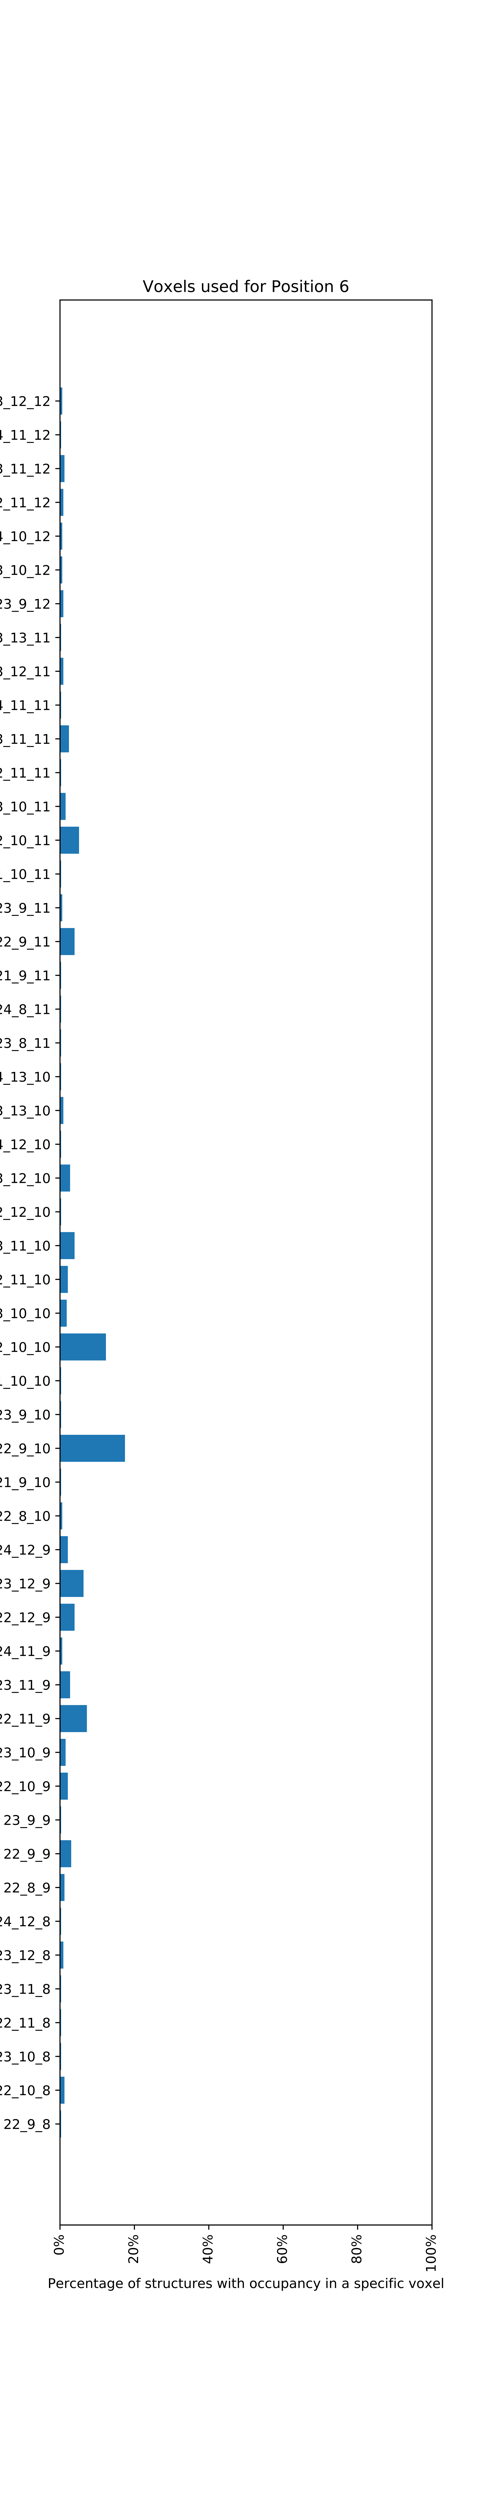 <?xml version="1.0" encoding="utf-8" standalone="no"?>
<!DOCTYPE svg PUBLIC "-//W3C//DTD SVG 1.1//EN"
  "http://www.w3.org/Graphics/SVG/1.1/DTD/svg11.dtd">
<!-- Created with matplotlib (https://matplotlib.org/) -->
<svg height="1872pt" version="1.1" viewBox="0 0 360 1872" width="360pt" xmlns="http://www.w3.org/2000/svg" xmlns:xlink="http://www.w3.org/1999/xlink">
 <defs>
  <style type="text/css">
*{stroke-linecap:butt;stroke-linejoin:round;}
  </style>
 </defs>
 <g id="figure_1">
  <g id="patch_1">
   <path d="M 0 1872 
L 360 1872 
L 360 0 
L 0 0 
z
" style="fill:#ffffff;"/>
  </g>
  <g id="axes_1">
   <g id="patch_2">
    <path d="M 45 1666.08 
L 324 1666.08 
L 324 224.64 
L 45 224.64 
z
" style="fill:#ffffff;"/>
   </g>
   <g id="patch_3">
    <path clip-path="url(#p8914077bb1)" d="M 45 1600.56 
L 45.84 1600.56 
L 45.84 1580.322 
L 45 1580.322 
z
" style="fill:#1f77b4;"/>
   </g>
   <g id="patch_4">
    <path clip-path="url(#p8914077bb1)" d="M 45 1575.263 
L 48.361 1575.263 
L 48.361 1555.025 
L 45 1555.025 
z
" style="fill:#1f77b4;"/>
   </g>
   <g id="patch_5">
    <path clip-path="url(#p8914077bb1)" d="M 45 1549.965 
L 45.84 1549.965 
L 45.84 1529.728 
L 45 1529.728 
z
" style="fill:#1f77b4;"/>
   </g>
   <g id="patch_6">
    <path clip-path="url(#p8914077bb1)" d="M 45 1524.668 
L 45.84 1524.668 
L 45.84 1504.43 
L 45 1504.43 
z
" style="fill:#1f77b4;"/>
   </g>
   <g id="patch_7">
    <path clip-path="url(#p8914077bb1)" d="M 45 1499.371 
L 45.84 1499.371 
L 45.84 1479.133 
L 45 1479.133 
z
" style="fill:#1f77b4;"/>
   </g>
   <g id="patch_8">
    <path clip-path="url(#p8914077bb1)" d="M 45 1474.074 
L 47.521 1474.074 
L 47.521 1453.836 
L 45 1453.836 
z
" style="fill:#1f77b4;"/>
   </g>
   <g id="patch_9">
    <path clip-path="url(#p8914077bb1)" d="M 45 1448.776 
L 45.84 1448.776 
L 45.84 1428.538 
L 45 1428.538 
z
" style="fill:#1f77b4;"/>
   </g>
   <g id="patch_10">
    <path clip-path="url(#p8914077bb1)" d="M 45 1423.479 
L 48.361 1423.479 
L 48.361 1403.241 
L 45 1403.241 
z
" style="fill:#1f77b4;"/>
   </g>
   <g id="patch_11">
    <path clip-path="url(#p8914077bb1)" d="M 45 1398.182 
L 53.404 1398.182 
L 53.404 1377.944 
L 45 1377.944 
z
" style="fill:#1f77b4;"/>
   </g>
   <g id="patch_12">
    <path clip-path="url(#p8914077bb1)" d="M 45 1372.884 
L 45.84 1372.884 
L 45.84 1352.646 
L 45 1352.646 
z
" style="fill:#1f77b4;"/>
   </g>
   <g id="patch_13">
    <path clip-path="url(#p8914077bb1)" d="M 45 1347.587 
L 50.883 1347.587 
L 50.883 1327.349 
L 45 1327.349 
z
" style="fill:#1f77b4;"/>
   </g>
   <g id="patch_14">
    <path clip-path="url(#p8914077bb1)" d="M 45 1322.29 
L 49.202 1322.29 
L 49.202 1302.052 
L 45 1302.052 
z
" style="fill:#1f77b4;"/>
   </g>
   <g id="patch_15">
    <path clip-path="url(#p8914077bb1)" d="M 45 1296.992 
L 65.169 1296.992 
L 65.169 1276.755 
L 45 1276.755 
z
" style="fill:#1f77b4;"/>
   </g>
   <g id="patch_16">
    <path clip-path="url(#p8914077bb1)" d="M 45 1271.695 
L 52.563 1271.695 
L 52.563 1251.457 
L 45 1251.457 
z
" style="fill:#1f77b4;"/>
   </g>
   <g id="patch_17">
    <path clip-path="url(#p8914077bb1)" d="M 45 1246.398 
L 46.681 1246.398 
L 46.681 1226.16 
L 45 1226.16 
z
" style="fill:#1f77b4;"/>
   </g>
   <g id="patch_18">
    <path clip-path="url(#p8914077bb1)" d="M 45 1221.101 
L 55.925 1221.101 
L 55.925 1200.863 
L 45 1200.863 
z
" style="fill:#1f77b4;"/>
   </g>
   <g id="patch_19">
    <path clip-path="url(#p8914077bb1)" d="M 45 1195.803 
L 62.648 1195.803 
L 62.648 1175.565 
L 45 1175.565 
z
" style="fill:#1f77b4;"/>
   </g>
   <g id="patch_20">
    <path clip-path="url(#p8914077bb1)" d="M 45 1170.506 
L 50.883 1170.506 
L 50.883 1150.268 
L 45 1150.268 
z
" style="fill:#1f77b4;"/>
   </g>
   <g id="patch_21">
    <path clip-path="url(#p8914077bb1)" d="M 45 1145.209 
L 46.681 1145.209 
L 46.681 1124.971 
L 45 1124.971 
z
" style="fill:#1f77b4;"/>
   </g>
   <g id="patch_22">
    <path clip-path="url(#p8914077bb1)" d="M 45 1119.911 
L 45.84 1119.911 
L 45.84 1099.674 
L 45 1099.674 
z
" style="fill:#1f77b4;"/>
   </g>
   <g id="patch_23">
    <path clip-path="url(#p8914077bb1)" d="M 45 1094.614 
L 93.741 1094.614 
L 93.741 1074.376 
L 45 1074.376 
z
" style="fill:#1f77b4;"/>
   </g>
   <g id="patch_24">
    <path clip-path="url(#p8914077bb1)" d="M 45 1069.317 
L 45.84 1069.317 
L 45.84 1049.079 
L 45 1049.079 
z
" style="fill:#1f77b4;"/>
   </g>
   <g id="patch_25">
    <path clip-path="url(#p8914077bb1)" d="M 45 1044.019 
L 45.84 1044.019 
L 45.84 1023.782 
L 45 1023.782 
z
" style="fill:#1f77b4;"/>
   </g>
   <g id="patch_26">
    <path clip-path="url(#p8914077bb1)" d="M 45 1018.722 
L 79.455 1018.722 
L 79.455 998.484 
L 45 998.484 
z
" style="fill:#1f77b4;"/>
   </g>
   <g id="patch_27">
    <path clip-path="url(#p8914077bb1)" d="M 45 993.425 
L 50.042 993.425 
L 50.042 973.187 
L 45 973.187 
z
" style="fill:#1f77b4;"/>
   </g>
   <g id="patch_28">
    <path clip-path="url(#p8914077bb1)" d="M 45 968.128 
L 50.883 968.128 
L 50.883 947.89 
L 45 947.89 
z
" style="fill:#1f77b4;"/>
   </g>
   <g id="patch_29">
    <path clip-path="url(#p8914077bb1)" d="M 45 942.83 
L 55.925 942.83 
L 55.925 922.592 
L 45 922.592 
z
" style="fill:#1f77b4;"/>
   </g>
   <g id="patch_30">
    <path clip-path="url(#p8914077bb1)" d="M 45 917.533 
L 45.84 917.533 
L 45.84 897.295 
L 45 897.295 
z
" style="fill:#1f77b4;"/>
   </g>
   <g id="patch_31">
    <path clip-path="url(#p8914077bb1)" d="M 45 892.236 
L 52.563 892.236 
L 52.563 871.998 
L 45 871.998 
z
" style="fill:#1f77b4;"/>
   </g>
   <g id="patch_32">
    <path clip-path="url(#p8914077bb1)" d="M 45 866.938 
L 45.84 866.938 
L 45.84 846.701 
L 45 846.701 
z
" style="fill:#1f77b4;"/>
   </g>
   <g id="patch_33">
    <path clip-path="url(#p8914077bb1)" d="M 45 841.641 
L 47.521 841.641 
L 47.521 821.403 
L 45 821.403 
z
" style="fill:#1f77b4;"/>
   </g>
   <g id="patch_34">
    <path clip-path="url(#p8914077bb1)" d="M 45 816.344 
L 45.84 816.344 
L 45.84 796.106 
L 45 796.106 
z
" style="fill:#1f77b4;"/>
   </g>
   <g id="patch_35">
    <path clip-path="url(#p8914077bb1)" d="M 45 791.046 
L 45.84 791.046 
L 45.84 770.809 
L 45 770.809 
z
" style="fill:#1f77b4;"/>
   </g>
   <g id="patch_36">
    <path clip-path="url(#p8914077bb1)" d="M 45 765.749 
L 45.84 765.749 
L 45.84 745.511 
L 45 745.511 
z
" style="fill:#1f77b4;"/>
   </g>
   <g id="patch_37">
    <path clip-path="url(#p8914077bb1)" d="M 45 740.452 
L 45.84 740.452 
L 45.84 720.214 
L 45 720.214 
z
" style="fill:#1f77b4;"/>
   </g>
   <g id="patch_38">
    <path clip-path="url(#p8914077bb1)" d="M 45 715.155 
L 55.925 715.155 
L 55.925 694.917 
L 45 694.917 
z
" style="fill:#1f77b4;"/>
   </g>
   <g id="patch_39">
    <path clip-path="url(#p8914077bb1)" d="M 45 689.857 
L 46.681 689.857 
L 46.681 669.619 
L 45 669.619 
z
" style="fill:#1f77b4;"/>
   </g>
   <g id="patch_40">
    <path clip-path="url(#p8914077bb1)" d="M 45 664.56 
L 45.84 664.56 
L 45.84 644.322 
L 45 644.322 
z
" style="fill:#1f77b4;"/>
   </g>
   <g id="patch_41">
    <path clip-path="url(#p8914077bb1)" d="M 45 639.263 
L 59.286 639.263 
L 59.286 619.025 
L 45 619.025 
z
" style="fill:#1f77b4;"/>
   </g>
   <g id="patch_42">
    <path clip-path="url(#p8914077bb1)" d="M 45 613.965 
L 49.202 613.965 
L 49.202 593.728 
L 45 593.728 
z
" style="fill:#1f77b4;"/>
   </g>
   <g id="patch_43">
    <path clip-path="url(#p8914077bb1)" d="M 45 588.668 
L 45.84 588.668 
L 45.84 568.43 
L 45 568.43 
z
" style="fill:#1f77b4;"/>
   </g>
   <g id="patch_44">
    <path clip-path="url(#p8914077bb1)" d="M 45 563.371 
L 51.723 563.371 
L 51.723 543.133 
L 45 543.133 
z
" style="fill:#1f77b4;"/>
   </g>
   <g id="patch_45">
    <path clip-path="url(#p8914077bb1)" d="M 45 538.074 
L 45.84 538.074 
L 45.84 517.836 
L 45 517.836 
z
" style="fill:#1f77b4;"/>
   </g>
   <g id="patch_46">
    <path clip-path="url(#p8914077bb1)" d="M 45 512.776 
L 47.521 512.776 
L 47.521 492.538 
L 45 492.538 
z
" style="fill:#1f77b4;"/>
   </g>
   <g id="patch_47">
    <path clip-path="url(#p8914077bb1)" d="M 45 487.479 
L 45.84 487.479 
L 45.84 467.241 
L 45 467.241 
z
" style="fill:#1f77b4;"/>
   </g>
   <g id="patch_48">
    <path clip-path="url(#p8914077bb1)" d="M 45 462.182 
L 47.521 462.182 
L 47.521 441.944 
L 45 441.944 
z
" style="fill:#1f77b4;"/>
   </g>
   <g id="patch_49">
    <path clip-path="url(#p8914077bb1)" d="M 45 436.884 
L 46.681 436.884 
L 46.681 416.646 
L 45 416.646 
z
" style="fill:#1f77b4;"/>
   </g>
   <g id="patch_50">
    <path clip-path="url(#p8914077bb1)" d="M 45 411.587 
L 46.681 411.587 
L 46.681 391.349 
L 45 391.349 
z
" style="fill:#1f77b4;"/>
   </g>
   <g id="patch_51">
    <path clip-path="url(#p8914077bb1)" d="M 45 386.29 
L 47.521 386.29 
L 47.521 366.052 
L 45 366.052 
z
" style="fill:#1f77b4;"/>
   </g>
   <g id="patch_52">
    <path clip-path="url(#p8914077bb1)" d="M 45 360.992 
L 48.361 360.992 
L 48.361 340.755 
L 45 340.755 
z
" style="fill:#1f77b4;"/>
   </g>
   <g id="patch_53">
    <path clip-path="url(#p8914077bb1)" d="M 45 335.695 
L 45.84 335.695 
L 45.84 315.457 
L 45 315.457 
z
" style="fill:#1f77b4;"/>
   </g>
   <g id="patch_54">
    <path clip-path="url(#p8914077bb1)" d="M 45 310.398 
L 46.681 310.398 
L 46.681 290.16 
L 45 290.16 
z
" style="fill:#1f77b4;"/>
   </g>
   <g id="matplotlib.axis_1">
    <g id="xtick_1">
     <g id="line2d_1">
      <defs>
       <path d="M 0 0 
L 0 3.5 
" id="mc330c247d6" style="stroke:#000000;stroke-width:0.8;"/>
      </defs>
      <g>
       <use style="stroke:#000000;stroke-width:0.8;" x="45" xlink:href="#mc330c247d6" y="1666.08"/>
      </g>
     </g>
     <g id="text_1">
      <!-- 0% -->
      <defs>
       <path d="M 31.781 66.406 
Q 24.172 66.406 20.328 58.906 
Q 16.5 51.422 16.5 36.375 
Q 16.5 21.391 20.328 13.891 
Q 24.172 6.391 31.781 6.391 
Q 39.453 6.391 43.281 13.891 
Q 47.125 21.391 47.125 36.375 
Q 47.125 51.422 43.281 58.906 
Q 39.453 66.406 31.781 66.406 
z
M 31.781 74.219 
Q 44.047 74.219 50.516 64.516 
Q 56.984 54.828 56.984 36.375 
Q 56.984 17.969 50.516 8.266 
Q 44.047 -1.422 31.781 -1.422 
Q 19.531 -1.422 13.062 8.266 
Q 6.594 17.969 6.594 36.375 
Q 6.594 54.828 13.062 64.516 
Q 19.531 74.219 31.781 74.219 
z
" id="DejaVuSans-48"/>
       <path d="M 72.703 32.078 
Q 68.453 32.078 66.031 28.469 
Q 63.625 24.859 63.625 18.406 
Q 63.625 12.062 66.031 8.422 
Q 68.453 4.781 72.703 4.781 
Q 76.859 4.781 79.266 8.422 
Q 81.688 12.062 81.688 18.406 
Q 81.688 24.812 79.266 28.438 
Q 76.859 32.078 72.703 32.078 
z
M 72.703 38.281 
Q 80.422 38.281 84.953 32.906 
Q 89.5 27.547 89.5 18.406 
Q 89.5 9.281 84.938 3.922 
Q 80.375 -1.422 72.703 -1.422 
Q 64.891 -1.422 60.344 3.922 
Q 55.812 9.281 55.812 18.406 
Q 55.812 27.594 60.375 32.938 
Q 64.938 38.281 72.703 38.281 
z
M 22.312 68.016 
Q 18.109 68.016 15.688 64.375 
Q 13.281 60.75 13.281 54.391 
Q 13.281 47.953 15.672 44.328 
Q 18.062 40.719 22.312 40.719 
Q 26.562 40.719 28.969 44.328 
Q 31.391 47.953 31.391 54.391 
Q 31.391 60.688 28.953 64.344 
Q 26.516 68.016 22.312 68.016 
z
M 66.406 74.219 
L 74.219 74.219 
L 28.609 -1.422 
L 20.797 -1.422 
z
M 22.312 74.219 
Q 30.031 74.219 34.609 68.875 
Q 39.203 63.531 39.203 54.391 
Q 39.203 45.172 34.641 39.844 
Q 30.078 34.516 22.312 34.516 
Q 14.547 34.516 10.031 39.859 
Q 5.516 45.219 5.516 54.391 
Q 5.516 63.484 10.047 68.844 
Q 14.594 74.219 22.312 74.219 
z
" id="DejaVuSans-37"/>
      </defs>
      <g transform="translate(47.759 1688.944)rotate(-90)scale(0.1 -0.1)">
       <use xlink:href="#DejaVuSans-48"/>
       <use x="63.623" xlink:href="#DejaVuSans-37"/>
      </g>
     </g>
    </g>
    <g id="xtick_2">
     <g id="line2d_2">
      <g>
       <use style="stroke:#000000;stroke-width:0.8;" x="100.8" xlink:href="#mc330c247d6" y="1666.08"/>
      </g>
     </g>
     <g id="text_2">
      <!-- 20% -->
      <defs>
       <path d="M 19.188 8.297 
L 53.609 8.297 
L 53.609 0 
L 7.328 0 
L 7.328 8.297 
Q 12.938 14.109 22.625 23.891 
Q 32.328 33.688 34.812 36.531 
Q 39.547 41.844 41.422 45.531 
Q 43.312 49.219 43.312 52.781 
Q 43.312 58.594 39.234 62.25 
Q 35.156 65.922 28.609 65.922 
Q 23.969 65.922 18.812 64.312 
Q 13.672 62.703 7.812 59.422 
L 7.812 69.391 
Q 13.766 71.781 18.938 73 
Q 24.125 74.219 28.422 74.219 
Q 39.75 74.219 46.484 68.547 
Q 53.219 62.891 53.219 53.422 
Q 53.219 48.922 51.531 44.891 
Q 49.859 40.875 45.406 35.406 
Q 44.188 33.984 37.641 27.219 
Q 31.109 20.453 19.188 8.297 
z
" id="DejaVuSans-50"/>
      </defs>
      <g transform="translate(103.559 1695.307)rotate(-90)scale(0.1 -0.1)">
       <use xlink:href="#DejaVuSans-50"/>
       <use x="63.623" xlink:href="#DejaVuSans-48"/>
       <use x="127.246" xlink:href="#DejaVuSans-37"/>
      </g>
     </g>
    </g>
    <g id="xtick_3">
     <g id="line2d_3">
      <g>
       <use style="stroke:#000000;stroke-width:0.8;" x="156.6" xlink:href="#mc330c247d6" y="1666.08"/>
      </g>
     </g>
     <g id="text_3">
      <!-- 40% -->
      <defs>
       <path d="M 37.797 64.312 
L 12.891 25.391 
L 37.797 25.391 
z
M 35.203 72.906 
L 47.609 72.906 
L 47.609 25.391 
L 58.016 25.391 
L 58.016 17.188 
L 47.609 17.188 
L 47.609 0 
L 37.797 0 
L 37.797 17.188 
L 4.891 17.188 
L 4.891 26.703 
z
" id="DejaVuSans-52"/>
      </defs>
      <g transform="translate(159.359 1695.307)rotate(-90)scale(0.1 -0.1)">
       <use xlink:href="#DejaVuSans-52"/>
       <use x="63.623" xlink:href="#DejaVuSans-48"/>
       <use x="127.246" xlink:href="#DejaVuSans-37"/>
      </g>
     </g>
    </g>
    <g id="xtick_4">
     <g id="line2d_4">
      <g>
       <use style="stroke:#000000;stroke-width:0.8;" x="212.4" xlink:href="#mc330c247d6" y="1666.08"/>
      </g>
     </g>
     <g id="text_4">
      <!-- 60% -->
      <defs>
       <path d="M 33.016 40.375 
Q 26.375 40.375 22.484 35.828 
Q 18.609 31.297 18.609 23.391 
Q 18.609 15.531 22.484 10.953 
Q 26.375 6.391 33.016 6.391 
Q 39.656 6.391 43.531 10.953 
Q 47.406 15.531 47.406 23.391 
Q 47.406 31.297 43.531 35.828 
Q 39.656 40.375 33.016 40.375 
z
M 52.594 71.297 
L 52.594 62.312 
Q 48.875 64.062 45.094 64.984 
Q 41.312 65.922 37.594 65.922 
Q 27.828 65.922 22.672 59.328 
Q 17.531 52.734 16.797 39.406 
Q 19.672 43.656 24.016 45.922 
Q 28.375 48.188 33.594 48.188 
Q 44.578 48.188 50.953 41.516 
Q 57.328 34.859 57.328 23.391 
Q 57.328 12.156 50.688 5.359 
Q 44.047 -1.422 33.016 -1.422 
Q 20.359 -1.422 13.672 8.266 
Q 6.984 17.969 6.984 36.375 
Q 6.984 53.656 15.188 63.938 
Q 23.391 74.219 37.203 74.219 
Q 40.922 74.219 44.703 73.484 
Q 48.484 72.75 52.594 71.297 
z
" id="DejaVuSans-54"/>
      </defs>
      <g transform="translate(215.159 1695.307)rotate(-90)scale(0.1 -0.1)">
       <use xlink:href="#DejaVuSans-54"/>
       <use x="63.623" xlink:href="#DejaVuSans-48"/>
       <use x="127.246" xlink:href="#DejaVuSans-37"/>
      </g>
     </g>
    </g>
    <g id="xtick_5">
     <g id="line2d_5">
      <g>
       <use style="stroke:#000000;stroke-width:0.8;" x="268.2" xlink:href="#mc330c247d6" y="1666.08"/>
      </g>
     </g>
     <g id="text_5">
      <!-- 80% -->
      <defs>
       <path d="M 31.781 34.625 
Q 24.75 34.625 20.719 30.859 
Q 16.703 27.094 16.703 20.516 
Q 16.703 13.922 20.719 10.156 
Q 24.75 6.391 31.781 6.391 
Q 38.812 6.391 42.859 10.172 
Q 46.922 13.969 46.922 20.516 
Q 46.922 27.094 42.891 30.859 
Q 38.875 34.625 31.781 34.625 
z
M 21.922 38.812 
Q 15.578 40.375 12.031 44.719 
Q 8.5 49.078 8.5 55.328 
Q 8.5 64.062 14.719 69.141 
Q 20.953 74.219 31.781 74.219 
Q 42.672 74.219 48.875 69.141 
Q 55.078 64.062 55.078 55.328 
Q 55.078 49.078 51.531 44.719 
Q 48 40.375 41.703 38.812 
Q 48.828 37.156 52.797 32.312 
Q 56.781 27.484 56.781 20.516 
Q 56.781 9.906 50.312 4.234 
Q 43.844 -1.422 31.781 -1.422 
Q 19.734 -1.422 13.25 4.234 
Q 6.781 9.906 6.781 20.516 
Q 6.781 27.484 10.781 32.312 
Q 14.797 37.156 21.922 38.812 
z
M 18.312 54.391 
Q 18.312 48.734 21.844 45.562 
Q 25.391 42.391 31.781 42.391 
Q 38.141 42.391 41.719 45.562 
Q 45.312 48.734 45.312 54.391 
Q 45.312 60.062 41.719 63.234 
Q 38.141 66.406 31.781 66.406 
Q 25.391 66.406 21.844 63.234 
Q 18.312 60.062 18.312 54.391 
z
" id="DejaVuSans-56"/>
      </defs>
      <g transform="translate(270.959 1695.307)rotate(-90)scale(0.1 -0.1)">
       <use xlink:href="#DejaVuSans-56"/>
       <use x="63.623" xlink:href="#DejaVuSans-48"/>
       <use x="127.246" xlink:href="#DejaVuSans-37"/>
      </g>
     </g>
    </g>
    <g id="xtick_6">
     <g id="line2d_6">
      <g>
       <use style="stroke:#000000;stroke-width:0.8;" x="324" xlink:href="#mc330c247d6" y="1666.08"/>
      </g>
     </g>
     <g id="text_6">
      <!-- 100% -->
      <defs>
       <path d="M 12.406 8.297 
L 28.516 8.297 
L 28.516 63.922 
L 10.984 60.406 
L 10.984 69.391 
L 28.422 72.906 
L 38.281 72.906 
L 38.281 8.297 
L 54.391 8.297 
L 54.391 0 
L 12.406 0 
z
" id="DejaVuSans-49"/>
      </defs>
      <g transform="translate(326.759 1701.669)rotate(-90)scale(0.1 -0.1)">
       <use xlink:href="#DejaVuSans-49"/>
       <use x="63.623" xlink:href="#DejaVuSans-48"/>
       <use x="127.246" xlink:href="#DejaVuSans-48"/>
       <use x="190.869" xlink:href="#DejaVuSans-37"/>
      </g>
     </g>
    </g>
    <g id="text_7">
     <!-- Percentage of structures with occupancy in a specific voxel -->
     <defs>
      <path d="M 19.672 64.797 
L 19.672 37.406 
L 32.078 37.406 
Q 38.969 37.406 42.719 40.969 
Q 46.484 44.531 46.484 51.125 
Q 46.484 57.672 42.719 61.234 
Q 38.969 64.797 32.078 64.797 
z
M 9.812 72.906 
L 32.078 72.906 
Q 44.344 72.906 50.609 67.359 
Q 56.891 61.812 56.891 51.125 
Q 56.891 40.328 50.609 34.812 
Q 44.344 29.297 32.078 29.297 
L 19.672 29.297 
L 19.672 0 
L 9.812 0 
z
" id="DejaVuSans-80"/>
      <path d="M 56.203 29.594 
L 56.203 25.203 
L 14.891 25.203 
Q 15.484 15.922 20.484 11.062 
Q 25.484 6.203 34.422 6.203 
Q 39.594 6.203 44.453 7.469 
Q 49.312 8.734 54.109 11.281 
L 54.109 2.781 
Q 49.266 0.734 44.188 -0.344 
Q 39.109 -1.422 33.891 -1.422 
Q 20.797 -1.422 13.156 6.188 
Q 5.516 13.812 5.516 26.812 
Q 5.516 40.234 12.766 48.109 
Q 20.016 56 32.328 56 
Q 43.359 56 49.781 48.891 
Q 56.203 41.797 56.203 29.594 
z
M 47.219 32.234 
Q 47.125 39.594 43.094 43.984 
Q 39.062 48.391 32.422 48.391 
Q 24.906 48.391 20.391 44.141 
Q 15.875 39.891 15.188 32.172 
z
" id="DejaVuSans-101"/>
      <path d="M 41.109 46.297 
Q 39.594 47.172 37.812 47.578 
Q 36.031 48 33.891 48 
Q 26.266 48 22.188 43.047 
Q 18.109 38.094 18.109 28.812 
L 18.109 0 
L 9.078 0 
L 9.078 54.688 
L 18.109 54.688 
L 18.109 46.188 
Q 20.953 51.172 25.484 53.578 
Q 30.031 56 36.531 56 
Q 37.453 56 38.578 55.875 
Q 39.703 55.766 41.062 55.516 
z
" id="DejaVuSans-114"/>
      <path d="M 48.781 52.594 
L 48.781 44.188 
Q 44.969 46.297 41.141 47.344 
Q 37.312 48.391 33.406 48.391 
Q 24.656 48.391 19.812 42.844 
Q 14.984 37.312 14.984 27.297 
Q 14.984 17.281 19.812 11.734 
Q 24.656 6.203 33.406 6.203 
Q 37.312 6.203 41.141 7.25 
Q 44.969 8.297 48.781 10.406 
L 48.781 2.094 
Q 45.016 0.344 40.984 -0.531 
Q 36.969 -1.422 32.422 -1.422 
Q 20.062 -1.422 12.781 6.344 
Q 5.516 14.109 5.516 27.297 
Q 5.516 40.672 12.859 48.328 
Q 20.219 56 33.016 56 
Q 37.156 56 41.109 55.141 
Q 45.062 54.297 48.781 52.594 
z
" id="DejaVuSans-99"/>
      <path d="M 54.891 33.016 
L 54.891 0 
L 45.906 0 
L 45.906 32.719 
Q 45.906 40.484 42.875 44.328 
Q 39.844 48.188 33.797 48.188 
Q 26.516 48.188 22.312 43.547 
Q 18.109 38.922 18.109 30.906 
L 18.109 0 
L 9.078 0 
L 9.078 54.688 
L 18.109 54.688 
L 18.109 46.188 
Q 21.344 51.125 25.703 53.562 
Q 30.078 56 35.797 56 
Q 45.219 56 50.047 50.172 
Q 54.891 44.344 54.891 33.016 
z
" id="DejaVuSans-110"/>
      <path d="M 18.312 70.219 
L 18.312 54.688 
L 36.812 54.688 
L 36.812 47.703 
L 18.312 47.703 
L 18.312 18.016 
Q 18.312 11.328 20.141 9.422 
Q 21.969 7.516 27.594 7.516 
L 36.812 7.516 
L 36.812 0 
L 27.594 0 
Q 17.188 0 13.234 3.875 
Q 9.281 7.766 9.281 18.016 
L 9.281 47.703 
L 2.688 47.703 
L 2.688 54.688 
L 9.281 54.688 
L 9.281 70.219 
z
" id="DejaVuSans-116"/>
      <path d="M 34.281 27.484 
Q 23.391 27.484 19.188 25 
Q 14.984 22.516 14.984 16.5 
Q 14.984 11.719 18.141 8.906 
Q 21.297 6.109 26.703 6.109 
Q 34.188 6.109 38.703 11.406 
Q 43.219 16.703 43.219 25.484 
L 43.219 27.484 
z
M 52.203 31.203 
L 52.203 0 
L 43.219 0 
L 43.219 8.297 
Q 40.141 3.328 35.547 0.953 
Q 30.953 -1.422 24.312 -1.422 
Q 15.922 -1.422 10.953 3.297 
Q 6 8.016 6 15.922 
Q 6 25.141 12.172 29.828 
Q 18.359 34.516 30.609 34.516 
L 43.219 34.516 
L 43.219 35.406 
Q 43.219 41.609 39.141 45 
Q 35.062 48.391 27.688 48.391 
Q 23 48.391 18.547 47.266 
Q 14.109 46.141 10.016 43.891 
L 10.016 52.203 
Q 14.938 54.109 19.578 55.047 
Q 24.219 56 28.609 56 
Q 40.484 56 46.344 49.844 
Q 52.203 43.703 52.203 31.203 
z
" id="DejaVuSans-97"/>
      <path d="M 45.406 27.984 
Q 45.406 37.75 41.375 43.109 
Q 37.359 48.484 30.078 48.484 
Q 22.859 48.484 18.828 43.109 
Q 14.797 37.75 14.797 27.984 
Q 14.797 18.266 18.828 12.891 
Q 22.859 7.516 30.078 7.516 
Q 37.359 7.516 41.375 12.891 
Q 45.406 18.266 45.406 27.984 
z
M 54.391 6.781 
Q 54.391 -7.172 48.188 -13.984 
Q 42 -20.797 29.203 -20.797 
Q 24.469 -20.797 20.266 -20.094 
Q 16.062 -19.391 12.109 -17.922 
L 12.109 -9.188 
Q 16.062 -11.328 19.922 -12.344 
Q 23.781 -13.375 27.781 -13.375 
Q 36.625 -13.375 41.016 -8.766 
Q 45.406 -4.156 45.406 5.172 
L 45.406 9.625 
Q 42.625 4.781 38.281 2.391 
Q 33.938 0 27.875 0 
Q 17.828 0 11.672 7.656 
Q 5.516 15.328 5.516 27.984 
Q 5.516 40.672 11.672 48.328 
Q 17.828 56 27.875 56 
Q 33.938 56 38.281 53.609 
Q 42.625 51.219 45.406 46.391 
L 45.406 54.688 
L 54.391 54.688 
z
" id="DejaVuSans-103"/>
      <path id="DejaVuSans-32"/>
      <path d="M 30.609 48.391 
Q 23.391 48.391 19.188 42.75 
Q 14.984 37.109 14.984 27.297 
Q 14.984 17.484 19.156 11.844 
Q 23.344 6.203 30.609 6.203 
Q 37.797 6.203 41.984 11.859 
Q 46.188 17.531 46.188 27.297 
Q 46.188 37.016 41.984 42.703 
Q 37.797 48.391 30.609 48.391 
z
M 30.609 56 
Q 42.328 56 49.016 48.375 
Q 55.719 40.766 55.719 27.297 
Q 55.719 13.875 49.016 6.219 
Q 42.328 -1.422 30.609 -1.422 
Q 18.844 -1.422 12.172 6.219 
Q 5.516 13.875 5.516 27.297 
Q 5.516 40.766 12.172 48.375 
Q 18.844 56 30.609 56 
z
" id="DejaVuSans-111"/>
      <path d="M 37.109 75.984 
L 37.109 68.5 
L 28.516 68.5 
Q 23.688 68.5 21.797 66.547 
Q 19.922 64.594 19.922 59.516 
L 19.922 54.688 
L 34.719 54.688 
L 34.719 47.703 
L 19.922 47.703 
L 19.922 0 
L 10.891 0 
L 10.891 47.703 
L 2.297 47.703 
L 2.297 54.688 
L 10.891 54.688 
L 10.891 58.5 
Q 10.891 67.625 15.141 71.797 
Q 19.391 75.984 28.609 75.984 
z
" id="DejaVuSans-102"/>
      <path d="M 44.281 53.078 
L 44.281 44.578 
Q 40.484 46.531 36.375 47.5 
Q 32.281 48.484 27.875 48.484 
Q 21.188 48.484 17.844 46.438 
Q 14.5 44.391 14.5 40.281 
Q 14.5 37.156 16.891 35.375 
Q 19.281 33.594 26.516 31.984 
L 29.594 31.297 
Q 39.156 29.25 43.188 25.516 
Q 47.219 21.781 47.219 15.094 
Q 47.219 7.469 41.188 3.016 
Q 35.156 -1.422 24.609 -1.422 
Q 20.219 -1.422 15.453 -0.562 
Q 10.688 0.297 5.422 2 
L 5.422 11.281 
Q 10.406 8.688 15.234 7.391 
Q 20.062 6.109 24.812 6.109 
Q 31.156 6.109 34.562 8.281 
Q 37.984 10.453 37.984 14.406 
Q 37.984 18.062 35.516 20.016 
Q 33.062 21.969 24.703 23.781 
L 21.578 24.516 
Q 13.234 26.266 9.516 29.906 
Q 5.812 33.547 5.812 39.891 
Q 5.812 47.609 11.281 51.797 
Q 16.75 56 26.812 56 
Q 31.781 56 36.172 55.266 
Q 40.578 54.547 44.281 53.078 
z
" id="DejaVuSans-115"/>
      <path d="M 8.5 21.578 
L 8.5 54.688 
L 17.484 54.688 
L 17.484 21.922 
Q 17.484 14.156 20.5 10.266 
Q 23.531 6.391 29.594 6.391 
Q 36.859 6.391 41.078 11.031 
Q 45.312 15.672 45.312 23.688 
L 45.312 54.688 
L 54.297 54.688 
L 54.297 0 
L 45.312 0 
L 45.312 8.406 
Q 42.047 3.422 37.719 1 
Q 33.406 -1.422 27.688 -1.422 
Q 18.266 -1.422 13.375 4.438 
Q 8.5 10.297 8.5 21.578 
z
M 31.109 56 
z
" id="DejaVuSans-117"/>
      <path d="M 4.203 54.688 
L 13.188 54.688 
L 24.422 12.016 
L 35.594 54.688 
L 46.188 54.688 
L 57.422 12.016 
L 68.609 54.688 
L 77.594 54.688 
L 63.281 0 
L 52.688 0 
L 40.922 44.828 
L 29.109 0 
L 18.5 0 
z
" id="DejaVuSans-119"/>
      <path d="M 9.422 54.688 
L 18.406 54.688 
L 18.406 0 
L 9.422 0 
z
M 9.422 75.984 
L 18.406 75.984 
L 18.406 64.594 
L 9.422 64.594 
z
" id="DejaVuSans-105"/>
      <path d="M 54.891 33.016 
L 54.891 0 
L 45.906 0 
L 45.906 32.719 
Q 45.906 40.484 42.875 44.328 
Q 39.844 48.188 33.797 48.188 
Q 26.516 48.188 22.312 43.547 
Q 18.109 38.922 18.109 30.906 
L 18.109 0 
L 9.078 0 
L 9.078 75.984 
L 18.109 75.984 
L 18.109 46.188 
Q 21.344 51.125 25.703 53.562 
Q 30.078 56 35.797 56 
Q 45.219 56 50.047 50.172 
Q 54.891 44.344 54.891 33.016 
z
" id="DejaVuSans-104"/>
      <path d="M 18.109 8.203 
L 18.109 -20.797 
L 9.078 -20.797 
L 9.078 54.688 
L 18.109 54.688 
L 18.109 46.391 
Q 20.953 51.266 25.266 53.625 
Q 29.594 56 35.594 56 
Q 45.562 56 51.781 48.094 
Q 58.016 40.188 58.016 27.297 
Q 58.016 14.406 51.781 6.484 
Q 45.562 -1.422 35.594 -1.422 
Q 29.594 -1.422 25.266 0.953 
Q 20.953 3.328 18.109 8.203 
z
M 48.688 27.297 
Q 48.688 37.203 44.609 42.844 
Q 40.531 48.484 33.406 48.484 
Q 26.266 48.484 22.188 42.844 
Q 18.109 37.203 18.109 27.297 
Q 18.109 17.391 22.188 11.75 
Q 26.266 6.109 33.406 6.109 
Q 40.531 6.109 44.609 11.75 
Q 48.688 17.391 48.688 27.297 
z
" id="DejaVuSans-112"/>
      <path d="M 32.172 -5.078 
Q 28.375 -14.844 24.75 -17.812 
Q 21.141 -20.797 15.094 -20.797 
L 7.906 -20.797 
L 7.906 -13.281 
L 13.188 -13.281 
Q 16.891 -13.281 18.938 -11.516 
Q 21 -9.766 23.484 -3.219 
L 25.094 0.875 
L 2.984 54.688 
L 12.5 54.688 
L 29.594 11.922 
L 46.688 54.688 
L 56.203 54.688 
z
" id="DejaVuSans-121"/>
      <path d="M 2.984 54.688 
L 12.5 54.688 
L 29.594 8.797 
L 46.688 54.688 
L 56.203 54.688 
L 35.688 0 
L 23.484 0 
z
" id="DejaVuSans-118"/>
      <path d="M 54.891 54.688 
L 35.109 28.078 
L 55.906 0 
L 45.312 0 
L 29.391 21.484 
L 13.484 0 
L 2.875 0 
L 24.125 28.609 
L 4.688 54.688 
L 15.281 54.688 
L 29.781 35.203 
L 44.281 54.688 
z
" id="DejaVuSans-120"/>
      <path d="M 9.422 75.984 
L 18.406 75.984 
L 18.406 0 
L 9.422 0 
z
" id="DejaVuSans-108"/>
     </defs>
     <g transform="translate(35.751 1713.267)scale(0.1 -0.1)">
      <use xlink:href="#DejaVuSans-80"/>
      <use x="60.256" xlink:href="#DejaVuSans-101"/>
      <use x="121.779" xlink:href="#DejaVuSans-114"/>
      <use x="162.861" xlink:href="#DejaVuSans-99"/>
      <use x="217.842" xlink:href="#DejaVuSans-101"/>
      <use x="279.365" xlink:href="#DejaVuSans-110"/>
      <use x="342.744" xlink:href="#DejaVuSans-116"/>
      <use x="381.953" xlink:href="#DejaVuSans-97"/>
      <use x="443.232" xlink:href="#DejaVuSans-103"/>
      <use x="506.709" xlink:href="#DejaVuSans-101"/>
      <use x="568.232" xlink:href="#DejaVuSans-32"/>
      <use x="600.02" xlink:href="#DejaVuSans-111"/>
      <use x="661.201" xlink:href="#DejaVuSans-102"/>
      <use x="696.406" xlink:href="#DejaVuSans-32"/>
      <use x="728.193" xlink:href="#DejaVuSans-115"/>
      <use x="780.293" xlink:href="#DejaVuSans-116"/>
      <use x="819.502" xlink:href="#DejaVuSans-114"/>
      <use x="860.615" xlink:href="#DejaVuSans-117"/>
      <use x="923.994" xlink:href="#DejaVuSans-99"/>
      <use x="978.975" xlink:href="#DejaVuSans-116"/>
      <use x="1018.184" xlink:href="#DejaVuSans-117"/>
      <use x="1081.562" xlink:href="#DejaVuSans-114"/>
      <use x="1122.645" xlink:href="#DejaVuSans-101"/>
      <use x="1184.168" xlink:href="#DejaVuSans-115"/>
      <use x="1236.268" xlink:href="#DejaVuSans-32"/>
      <use x="1268.055" xlink:href="#DejaVuSans-119"/>
      <use x="1349.842" xlink:href="#DejaVuSans-105"/>
      <use x="1377.625" xlink:href="#DejaVuSans-116"/>
      <use x="1416.834" xlink:href="#DejaVuSans-104"/>
      <use x="1480.213" xlink:href="#DejaVuSans-32"/>
      <use x="1512" xlink:href="#DejaVuSans-111"/>
      <use x="1573.182" xlink:href="#DejaVuSans-99"/>
      <use x="1628.162" xlink:href="#DejaVuSans-99"/>
      <use x="1683.143" xlink:href="#DejaVuSans-117"/>
      <use x="1746.521" xlink:href="#DejaVuSans-112"/>
      <use x="1809.998" xlink:href="#DejaVuSans-97"/>
      <use x="1871.277" xlink:href="#DejaVuSans-110"/>
      <use x="1934.656" xlink:href="#DejaVuSans-99"/>
      <use x="1989.637" xlink:href="#DejaVuSans-121"/>
      <use x="2048.816" xlink:href="#DejaVuSans-32"/>
      <use x="2080.604" xlink:href="#DejaVuSans-105"/>
      <use x="2108.387" xlink:href="#DejaVuSans-110"/>
      <use x="2171.766" xlink:href="#DejaVuSans-32"/>
      <use x="2203.553" xlink:href="#DejaVuSans-97"/>
      <use x="2264.832" xlink:href="#DejaVuSans-32"/>
      <use x="2296.619" xlink:href="#DejaVuSans-115"/>
      <use x="2348.719" xlink:href="#DejaVuSans-112"/>
      <use x="2412.195" xlink:href="#DejaVuSans-101"/>
      <use x="2473.719" xlink:href="#DejaVuSans-99"/>
      <use x="2528.699" xlink:href="#DejaVuSans-105"/>
      <use x="2556.482" xlink:href="#DejaVuSans-102"/>
      <use x="2591.688" xlink:href="#DejaVuSans-105"/>
      <use x="2619.471" xlink:href="#DejaVuSans-99"/>
      <use x="2674.451" xlink:href="#DejaVuSans-32"/>
      <use x="2706.238" xlink:href="#DejaVuSans-118"/>
      <use x="2765.418" xlink:href="#DejaVuSans-111"/>
      <use x="2826.553" xlink:href="#DejaVuSans-120"/>
      <use x="2885.686" xlink:href="#DejaVuSans-101"/>
      <use x="2947.209" xlink:href="#DejaVuSans-108"/>
     </g>
    </g>
   </g>
   <g id="matplotlib.axis_2">
    <g id="ytick_1">
     <g id="line2d_7">
      <defs>
       <path d="M 0 0 
L -3.5 0 
" id="m2e287e9ec1" style="stroke:#000000;stroke-width:0.8;"/>
      </defs>
      <g>
       <use style="stroke:#000000;stroke-width:0.8;" x="45" xlink:href="#m2e287e9ec1" y="1590.441"/>
      </g>
     </g>
     <g id="text_8">
      <!-- 22_9_8 -->
      <defs>
       <path d="M 50.984 -16.609 
L 50.984 -23.578 
L -0.984 -23.578 
L -0.984 -16.609 
z
" id="DejaVuSans-95"/>
       <path d="M 10.984 1.516 
L 10.984 10.5 
Q 14.703 8.734 18.5 7.812 
Q 22.312 6.891 25.984 6.891 
Q 35.75 6.891 40.891 13.453 
Q 46.047 20.016 46.781 33.406 
Q 43.953 29.203 39.594 26.953 
Q 35.25 24.703 29.984 24.703 
Q 19.047 24.703 12.672 31.312 
Q 6.297 37.938 6.297 49.422 
Q 6.297 60.641 12.938 67.422 
Q 19.578 74.219 30.609 74.219 
Q 43.266 74.219 49.922 64.516 
Q 56.594 54.828 56.594 36.375 
Q 56.594 19.141 48.406 8.859 
Q 40.234 -1.422 26.422 -1.422 
Q 22.703 -1.422 18.891 -0.688 
Q 15.094 0.047 10.984 1.516 
z
M 30.609 32.422 
Q 37.25 32.422 41.125 36.953 
Q 45.016 41.5 45.016 49.422 
Q 45.016 57.281 41.125 61.844 
Q 37.25 66.406 30.609 66.406 
Q 23.969 66.406 20.094 61.844 
Q 16.219 57.281 16.219 49.422 
Q 16.219 41.5 20.094 36.953 
Q 23.969 32.422 30.609 32.422 
z
" id="DejaVuSans-57"/>
      </defs>
      <g transform="translate(2.55 1594.152)scale(0.1 -0.1)">
       <use xlink:href="#DejaVuSans-50"/>
       <use x="63.623" xlink:href="#DejaVuSans-50"/>
       <use x="127.246" xlink:href="#DejaVuSans-95"/>
       <use x="177.246" xlink:href="#DejaVuSans-57"/>
       <use x="240.869" xlink:href="#DejaVuSans-95"/>
       <use x="290.869" xlink:href="#DejaVuSans-56"/>
      </g>
     </g>
    </g>
    <g id="ytick_2">
     <g id="line2d_8">
      <g>
       <use style="stroke:#000000;stroke-width:0.8;" x="45" xlink:href="#m2e287e9ec1" y="1565.144"/>
      </g>
     </g>
     <g id="text_9">
      <!-- 22_10_8 -->
      <g transform="translate(-3.812 1568.855)scale(0.1 -0.1)">
       <use xlink:href="#DejaVuSans-50"/>
       <use x="63.623" xlink:href="#DejaVuSans-50"/>
       <use x="127.246" xlink:href="#DejaVuSans-95"/>
       <use x="177.246" xlink:href="#DejaVuSans-49"/>
       <use x="240.869" xlink:href="#DejaVuSans-48"/>
       <use x="304.492" xlink:href="#DejaVuSans-95"/>
       <use x="354.492" xlink:href="#DejaVuSans-56"/>
      </g>
     </g>
    </g>
    <g id="ytick_3">
     <g id="line2d_9">
      <g>
       <use style="stroke:#000000;stroke-width:0.8;" x="45" xlink:href="#m2e287e9ec1" y="1539.846"/>
      </g>
     </g>
     <g id="text_10">
      <!-- 23_10_8 -->
      <defs>
       <path d="M 40.578 39.312 
Q 47.656 37.797 51.625 33 
Q 55.609 28.219 55.609 21.188 
Q 55.609 10.406 48.188 4.484 
Q 40.766 -1.422 27.094 -1.422 
Q 22.516 -1.422 17.656 -0.516 
Q 12.797 0.391 7.625 2.203 
L 7.625 11.719 
Q 11.719 9.328 16.594 8.109 
Q 21.484 6.891 26.812 6.891 
Q 36.078 6.891 40.938 10.547 
Q 45.797 14.203 45.797 21.188 
Q 45.797 27.641 41.281 31.266 
Q 36.766 34.906 28.719 34.906 
L 20.219 34.906 
L 20.219 43.016 
L 29.109 43.016 
Q 36.375 43.016 40.234 45.922 
Q 44.094 48.828 44.094 54.297 
Q 44.094 59.906 40.109 62.906 
Q 36.141 65.922 28.719 65.922 
Q 24.656 65.922 20.016 65.031 
Q 15.375 64.156 9.812 62.312 
L 9.812 71.094 
Q 15.438 72.656 20.344 73.438 
Q 25.25 74.219 29.594 74.219 
Q 40.828 74.219 47.359 69.109 
Q 53.906 64.016 53.906 55.328 
Q 53.906 49.266 50.438 45.094 
Q 46.969 40.922 40.578 39.312 
z
" id="DejaVuSans-51"/>
      </defs>
      <g transform="translate(-3.812 1543.557)scale(0.1 -0.1)">
       <use xlink:href="#DejaVuSans-50"/>
       <use x="63.623" xlink:href="#DejaVuSans-51"/>
       <use x="127.246" xlink:href="#DejaVuSans-95"/>
       <use x="177.246" xlink:href="#DejaVuSans-49"/>
       <use x="240.869" xlink:href="#DejaVuSans-48"/>
       <use x="304.492" xlink:href="#DejaVuSans-95"/>
       <use x="354.492" xlink:href="#DejaVuSans-56"/>
      </g>
     </g>
    </g>
    <g id="ytick_4">
     <g id="line2d_10">
      <g>
       <use style="stroke:#000000;stroke-width:0.8;" x="45" xlink:href="#m2e287e9ec1" y="1514.549"/>
      </g>
     </g>
     <g id="text_11">
      <!-- 22_11_8 -->
      <g transform="translate(-3.812 1518.26)scale(0.1 -0.1)">
       <use xlink:href="#DejaVuSans-50"/>
       <use x="63.623" xlink:href="#DejaVuSans-50"/>
       <use x="127.246" xlink:href="#DejaVuSans-95"/>
       <use x="177.246" xlink:href="#DejaVuSans-49"/>
       <use x="240.869" xlink:href="#DejaVuSans-49"/>
       <use x="304.492" xlink:href="#DejaVuSans-95"/>
       <use x="354.492" xlink:href="#DejaVuSans-56"/>
      </g>
     </g>
    </g>
    <g id="ytick_5">
     <g id="line2d_11">
      <g>
       <use style="stroke:#000000;stroke-width:0.8;" x="45" xlink:href="#m2e287e9ec1" y="1489.252"/>
      </g>
     </g>
     <g id="text_12">
      <!-- 23_11_8 -->
      <g transform="translate(-3.812 1492.963)scale(0.1 -0.1)">
       <use xlink:href="#DejaVuSans-50"/>
       <use x="63.623" xlink:href="#DejaVuSans-51"/>
       <use x="127.246" xlink:href="#DejaVuSans-95"/>
       <use x="177.246" xlink:href="#DejaVuSans-49"/>
       <use x="240.869" xlink:href="#DejaVuSans-49"/>
       <use x="304.492" xlink:href="#DejaVuSans-95"/>
       <use x="354.492" xlink:href="#DejaVuSans-56"/>
      </g>
     </g>
    </g>
    <g id="ytick_6">
     <g id="line2d_12">
      <g>
       <use style="stroke:#000000;stroke-width:0.8;" x="45" xlink:href="#m2e287e9ec1" y="1463.955"/>
      </g>
     </g>
     <g id="text_13">
      <!-- 23_12_8 -->
      <g transform="translate(-3.812 1467.666)scale(0.1 -0.1)">
       <use xlink:href="#DejaVuSans-50"/>
       <use x="63.623" xlink:href="#DejaVuSans-51"/>
       <use x="127.246" xlink:href="#DejaVuSans-95"/>
       <use x="177.246" xlink:href="#DejaVuSans-49"/>
       <use x="240.869" xlink:href="#DejaVuSans-50"/>
       <use x="304.492" xlink:href="#DejaVuSans-95"/>
       <use x="354.492" xlink:href="#DejaVuSans-56"/>
      </g>
     </g>
    </g>
    <g id="ytick_7">
     <g id="line2d_13">
      <g>
       <use style="stroke:#000000;stroke-width:0.8;" x="45" xlink:href="#m2e287e9ec1" y="1438.657"/>
      </g>
     </g>
     <g id="text_14">
      <!-- 24_12_8 -->
      <g transform="translate(-3.812 1442.368)scale(0.1 -0.1)">
       <use xlink:href="#DejaVuSans-50"/>
       <use x="63.623" xlink:href="#DejaVuSans-52"/>
       <use x="127.246" xlink:href="#DejaVuSans-95"/>
       <use x="177.246" xlink:href="#DejaVuSans-49"/>
       <use x="240.869" xlink:href="#DejaVuSans-50"/>
       <use x="304.492" xlink:href="#DejaVuSans-95"/>
       <use x="354.492" xlink:href="#DejaVuSans-56"/>
      </g>
     </g>
    </g>
    <g id="ytick_8">
     <g id="line2d_14">
      <g>
       <use style="stroke:#000000;stroke-width:0.8;" x="45" xlink:href="#m2e287e9ec1" y="1413.36"/>
      </g>
     </g>
     <g id="text_15">
      <!-- 22_8_9 -->
      <g transform="translate(2.55 1417.071)scale(0.1 -0.1)">
       <use xlink:href="#DejaVuSans-50"/>
       <use x="63.623" xlink:href="#DejaVuSans-50"/>
       <use x="127.246" xlink:href="#DejaVuSans-95"/>
       <use x="177.246" xlink:href="#DejaVuSans-56"/>
       <use x="240.869" xlink:href="#DejaVuSans-95"/>
       <use x="290.869" xlink:href="#DejaVuSans-57"/>
      </g>
     </g>
    </g>
    <g id="ytick_9">
     <g id="line2d_15">
      <g>
       <use style="stroke:#000000;stroke-width:0.8;" x="45" xlink:href="#m2e287e9ec1" y="1388.063"/>
      </g>
     </g>
     <g id="text_16">
      <!-- 22_9_9 -->
      <g transform="translate(2.55 1391.774)scale(0.1 -0.1)">
       <use xlink:href="#DejaVuSans-50"/>
       <use x="63.623" xlink:href="#DejaVuSans-50"/>
       <use x="127.246" xlink:href="#DejaVuSans-95"/>
       <use x="177.246" xlink:href="#DejaVuSans-57"/>
       <use x="240.869" xlink:href="#DejaVuSans-95"/>
       <use x="290.869" xlink:href="#DejaVuSans-57"/>
      </g>
     </g>
    </g>
    <g id="ytick_10">
     <g id="line2d_16">
      <g>
       <use style="stroke:#000000;stroke-width:0.8;" x="45" xlink:href="#m2e287e9ec1" y="1362.765"/>
      </g>
     </g>
     <g id="text_17">
      <!-- 23_9_9 -->
      <g transform="translate(2.55 1366.476)scale(0.1 -0.1)">
       <use xlink:href="#DejaVuSans-50"/>
       <use x="63.623" xlink:href="#DejaVuSans-51"/>
       <use x="127.246" xlink:href="#DejaVuSans-95"/>
       <use x="177.246" xlink:href="#DejaVuSans-57"/>
       <use x="240.869" xlink:href="#DejaVuSans-95"/>
       <use x="290.869" xlink:href="#DejaVuSans-57"/>
      </g>
     </g>
    </g>
    <g id="ytick_11">
     <g id="line2d_17">
      <g>
       <use style="stroke:#000000;stroke-width:0.8;" x="45" xlink:href="#m2e287e9ec1" y="1337.468"/>
      </g>
     </g>
     <g id="text_18">
      <!-- 22_10_9 -->
      <g transform="translate(-3.812 1341.179)scale(0.1 -0.1)">
       <use xlink:href="#DejaVuSans-50"/>
       <use x="63.623" xlink:href="#DejaVuSans-50"/>
       <use x="127.246" xlink:href="#DejaVuSans-95"/>
       <use x="177.246" xlink:href="#DejaVuSans-49"/>
       <use x="240.869" xlink:href="#DejaVuSans-48"/>
       <use x="304.492" xlink:href="#DejaVuSans-95"/>
       <use x="354.492" xlink:href="#DejaVuSans-57"/>
      </g>
     </g>
    </g>
    <g id="ytick_12">
     <g id="line2d_18">
      <g>
       <use style="stroke:#000000;stroke-width:0.8;" x="45" xlink:href="#m2e287e9ec1" y="1312.171"/>
      </g>
     </g>
     <g id="text_19">
      <!-- 23_10_9 -->
      <g transform="translate(-3.812 1315.882)scale(0.1 -0.1)">
       <use xlink:href="#DejaVuSans-50"/>
       <use x="63.623" xlink:href="#DejaVuSans-51"/>
       <use x="127.246" xlink:href="#DejaVuSans-95"/>
       <use x="177.246" xlink:href="#DejaVuSans-49"/>
       <use x="240.869" xlink:href="#DejaVuSans-48"/>
       <use x="304.492" xlink:href="#DejaVuSans-95"/>
       <use x="354.492" xlink:href="#DejaVuSans-57"/>
      </g>
     </g>
    </g>
    <g id="ytick_13">
     <g id="line2d_19">
      <g>
       <use style="stroke:#000000;stroke-width:0.8;" x="45" xlink:href="#m2e287e9ec1" y="1286.874"/>
      </g>
     </g>
     <g id="text_20">
      <!-- 22_11_9 -->
      <g transform="translate(-3.812 1290.584)scale(0.1 -0.1)">
       <use xlink:href="#DejaVuSans-50"/>
       <use x="63.623" xlink:href="#DejaVuSans-50"/>
       <use x="127.246" xlink:href="#DejaVuSans-95"/>
       <use x="177.246" xlink:href="#DejaVuSans-49"/>
       <use x="240.869" xlink:href="#DejaVuSans-49"/>
       <use x="304.492" xlink:href="#DejaVuSans-95"/>
       <use x="354.492" xlink:href="#DejaVuSans-57"/>
      </g>
     </g>
    </g>
    <g id="ytick_14">
     <g id="line2d_20">
      <g>
       <use style="stroke:#000000;stroke-width:0.8;" x="45" xlink:href="#m2e287e9ec1" y="1261.576"/>
      </g>
     </g>
     <g id="text_21">
      <!-- 23_11_9 -->
      <g transform="translate(-3.812 1265.287)scale(0.1 -0.1)">
       <use xlink:href="#DejaVuSans-50"/>
       <use x="63.623" xlink:href="#DejaVuSans-51"/>
       <use x="127.246" xlink:href="#DejaVuSans-95"/>
       <use x="177.246" xlink:href="#DejaVuSans-49"/>
       <use x="240.869" xlink:href="#DejaVuSans-49"/>
       <use x="304.492" xlink:href="#DejaVuSans-95"/>
       <use x="354.492" xlink:href="#DejaVuSans-57"/>
      </g>
     </g>
    </g>
    <g id="ytick_15">
     <g id="line2d_21">
      <g>
       <use style="stroke:#000000;stroke-width:0.8;" x="45" xlink:href="#m2e287e9ec1" y="1236.279"/>
      </g>
     </g>
     <g id="text_22">
      <!-- 24_11_9 -->
      <g transform="translate(-3.812 1239.99)scale(0.1 -0.1)">
       <use xlink:href="#DejaVuSans-50"/>
       <use x="63.623" xlink:href="#DejaVuSans-52"/>
       <use x="127.246" xlink:href="#DejaVuSans-95"/>
       <use x="177.246" xlink:href="#DejaVuSans-49"/>
       <use x="240.869" xlink:href="#DejaVuSans-49"/>
       <use x="304.492" xlink:href="#DejaVuSans-95"/>
       <use x="354.492" xlink:href="#DejaVuSans-57"/>
      </g>
     </g>
    </g>
    <g id="ytick_16">
     <g id="line2d_22">
      <g>
       <use style="stroke:#000000;stroke-width:0.8;" x="45" xlink:href="#m2e287e9ec1" y="1210.982"/>
      </g>
     </g>
     <g id="text_23">
      <!-- 22_12_9 -->
      <g transform="translate(-3.812 1214.693)scale(0.1 -0.1)">
       <use xlink:href="#DejaVuSans-50"/>
       <use x="63.623" xlink:href="#DejaVuSans-50"/>
       <use x="127.246" xlink:href="#DejaVuSans-95"/>
       <use x="177.246" xlink:href="#DejaVuSans-49"/>
       <use x="240.869" xlink:href="#DejaVuSans-50"/>
       <use x="304.492" xlink:href="#DejaVuSans-95"/>
       <use x="354.492" xlink:href="#DejaVuSans-57"/>
      </g>
     </g>
    </g>
    <g id="ytick_17">
     <g id="line2d_23">
      <g>
       <use style="stroke:#000000;stroke-width:0.8;" x="45" xlink:href="#m2e287e9ec1" y="1185.684"/>
      </g>
     </g>
     <g id="text_24">
      <!-- 23_12_9 -->
      <g transform="translate(-3.812 1189.395)scale(0.1 -0.1)">
       <use xlink:href="#DejaVuSans-50"/>
       <use x="63.623" xlink:href="#DejaVuSans-51"/>
       <use x="127.246" xlink:href="#DejaVuSans-95"/>
       <use x="177.246" xlink:href="#DejaVuSans-49"/>
       <use x="240.869" xlink:href="#DejaVuSans-50"/>
       <use x="304.492" xlink:href="#DejaVuSans-95"/>
       <use x="354.492" xlink:href="#DejaVuSans-57"/>
      </g>
     </g>
    </g>
    <g id="ytick_18">
     <g id="line2d_24">
      <g>
       <use style="stroke:#000000;stroke-width:0.8;" x="45" xlink:href="#m2e287e9ec1" y="1160.387"/>
      </g>
     </g>
     <g id="text_25">
      <!-- 24_12_9 -->
      <g transform="translate(-3.812 1164.098)scale(0.1 -0.1)">
       <use xlink:href="#DejaVuSans-50"/>
       <use x="63.623" xlink:href="#DejaVuSans-52"/>
       <use x="127.246" xlink:href="#DejaVuSans-95"/>
       <use x="177.246" xlink:href="#DejaVuSans-49"/>
       <use x="240.869" xlink:href="#DejaVuSans-50"/>
       <use x="304.492" xlink:href="#DejaVuSans-95"/>
       <use x="354.492" xlink:href="#DejaVuSans-57"/>
      </g>
     </g>
    </g>
    <g id="ytick_19">
     <g id="line2d_25">
      <g>
       <use style="stroke:#000000;stroke-width:0.8;" x="45" xlink:href="#m2e287e9ec1" y="1135.09"/>
      </g>
     </g>
     <g id="text_26">
      <!-- 22_8_10 -->
      <g transform="translate(-3.812 1138.801)scale(0.1 -0.1)">
       <use xlink:href="#DejaVuSans-50"/>
       <use x="63.623" xlink:href="#DejaVuSans-50"/>
       <use x="127.246" xlink:href="#DejaVuSans-95"/>
       <use x="177.246" xlink:href="#DejaVuSans-56"/>
       <use x="240.869" xlink:href="#DejaVuSans-95"/>
       <use x="290.869" xlink:href="#DejaVuSans-49"/>
       <use x="354.492" xlink:href="#DejaVuSans-48"/>
      </g>
     </g>
    </g>
    <g id="ytick_20">
     <g id="line2d_26">
      <g>
       <use style="stroke:#000000;stroke-width:0.8;" x="45" xlink:href="#m2e287e9ec1" y="1109.792"/>
      </g>
     </g>
     <g id="text_27">
      <!-- 21_9_10 -->
      <g transform="translate(-3.812 1113.503)scale(0.1 -0.1)">
       <use xlink:href="#DejaVuSans-50"/>
       <use x="63.623" xlink:href="#DejaVuSans-49"/>
       <use x="127.246" xlink:href="#DejaVuSans-95"/>
       <use x="177.246" xlink:href="#DejaVuSans-57"/>
       <use x="240.869" xlink:href="#DejaVuSans-95"/>
       <use x="290.869" xlink:href="#DejaVuSans-49"/>
       <use x="354.492" xlink:href="#DejaVuSans-48"/>
      </g>
     </g>
    </g>
    <g id="ytick_21">
     <g id="line2d_27">
      <g>
       <use style="stroke:#000000;stroke-width:0.8;" x="45" xlink:href="#m2e287e9ec1" y="1084.495"/>
      </g>
     </g>
     <g id="text_28">
      <!-- 22_9_10 -->
      <g transform="translate(-3.812 1088.206)scale(0.1 -0.1)">
       <use xlink:href="#DejaVuSans-50"/>
       <use x="63.623" xlink:href="#DejaVuSans-50"/>
       <use x="127.246" xlink:href="#DejaVuSans-95"/>
       <use x="177.246" xlink:href="#DejaVuSans-57"/>
       <use x="240.869" xlink:href="#DejaVuSans-95"/>
       <use x="290.869" xlink:href="#DejaVuSans-49"/>
       <use x="354.492" xlink:href="#DejaVuSans-48"/>
      </g>
     </g>
    </g>
    <g id="ytick_22">
     <g id="line2d_28">
      <g>
       <use style="stroke:#000000;stroke-width:0.8;" x="45" xlink:href="#m2e287e9ec1" y="1059.198"/>
      </g>
     </g>
     <g id="text_29">
      <!-- 23_9_10 -->
      <g transform="translate(-3.812 1062.909)scale(0.1 -0.1)">
       <use xlink:href="#DejaVuSans-50"/>
       <use x="63.623" xlink:href="#DejaVuSans-51"/>
       <use x="127.246" xlink:href="#DejaVuSans-95"/>
       <use x="177.246" xlink:href="#DejaVuSans-57"/>
       <use x="240.869" xlink:href="#DejaVuSans-95"/>
       <use x="290.869" xlink:href="#DejaVuSans-49"/>
       <use x="354.492" xlink:href="#DejaVuSans-48"/>
      </g>
     </g>
    </g>
    <g id="ytick_23">
     <g id="line2d_29">
      <g>
       <use style="stroke:#000000;stroke-width:0.8;" x="45" xlink:href="#m2e287e9ec1" y="1033.901"/>
      </g>
     </g>
     <g id="text_30">
      <!-- 21_10_10 -->
      <g transform="translate(-10.175 1037.611)scale(0.1 -0.1)">
       <use xlink:href="#DejaVuSans-50"/>
       <use x="63.623" xlink:href="#DejaVuSans-49"/>
       <use x="127.246" xlink:href="#DejaVuSans-95"/>
       <use x="177.246" xlink:href="#DejaVuSans-49"/>
       <use x="240.869" xlink:href="#DejaVuSans-48"/>
       <use x="304.492" xlink:href="#DejaVuSans-95"/>
       <use x="354.492" xlink:href="#DejaVuSans-49"/>
       <use x="418.115" xlink:href="#DejaVuSans-48"/>
      </g>
     </g>
    </g>
    <g id="ytick_24">
     <g id="line2d_30">
      <g>
       <use style="stroke:#000000;stroke-width:0.8;" x="45" xlink:href="#m2e287e9ec1" y="1008.603"/>
      </g>
     </g>
     <g id="text_31">
      <!-- 22_10_10 -->
      <g transform="translate(-10.175 1012.314)scale(0.1 -0.1)">
       <use xlink:href="#DejaVuSans-50"/>
       <use x="63.623" xlink:href="#DejaVuSans-50"/>
       <use x="127.246" xlink:href="#DejaVuSans-95"/>
       <use x="177.246" xlink:href="#DejaVuSans-49"/>
       <use x="240.869" xlink:href="#DejaVuSans-48"/>
       <use x="304.492" xlink:href="#DejaVuSans-95"/>
       <use x="354.492" xlink:href="#DejaVuSans-49"/>
       <use x="418.115" xlink:href="#DejaVuSans-48"/>
      </g>
     </g>
    </g>
    <g id="ytick_25">
     <g id="line2d_31">
      <g>
       <use style="stroke:#000000;stroke-width:0.8;" x="45" xlink:href="#m2e287e9ec1" y="983.306"/>
      </g>
     </g>
     <g id="text_32">
      <!-- 23_10_10 -->
      <g transform="translate(-10.175 987.017)scale(0.1 -0.1)">
       <use xlink:href="#DejaVuSans-50"/>
       <use x="63.623" xlink:href="#DejaVuSans-51"/>
       <use x="127.246" xlink:href="#DejaVuSans-95"/>
       <use x="177.246" xlink:href="#DejaVuSans-49"/>
       <use x="240.869" xlink:href="#DejaVuSans-48"/>
       <use x="304.492" xlink:href="#DejaVuSans-95"/>
       <use x="354.492" xlink:href="#DejaVuSans-49"/>
       <use x="418.115" xlink:href="#DejaVuSans-48"/>
      </g>
     </g>
    </g>
    <g id="ytick_26">
     <g id="line2d_32">
      <g>
       <use style="stroke:#000000;stroke-width:0.8;" x="45" xlink:href="#m2e287e9ec1" y="958.009"/>
      </g>
     </g>
     <g id="text_33">
      <!-- 22_11_10 -->
      <g transform="translate(-10.175 961.72)scale(0.1 -0.1)">
       <use xlink:href="#DejaVuSans-50"/>
       <use x="63.623" xlink:href="#DejaVuSans-50"/>
       <use x="127.246" xlink:href="#DejaVuSans-95"/>
       <use x="177.246" xlink:href="#DejaVuSans-49"/>
       <use x="240.869" xlink:href="#DejaVuSans-49"/>
       <use x="304.492" xlink:href="#DejaVuSans-95"/>
       <use x="354.492" xlink:href="#DejaVuSans-49"/>
       <use x="418.115" xlink:href="#DejaVuSans-48"/>
      </g>
     </g>
    </g>
    <g id="ytick_27">
     <g id="line2d_33">
      <g>
       <use style="stroke:#000000;stroke-width:0.8;" x="45" xlink:href="#m2e287e9ec1" y="932.711"/>
      </g>
     </g>
     <g id="text_34">
      <!-- 23_11_10 -->
      <g transform="translate(-10.175 936.422)scale(0.1 -0.1)">
       <use xlink:href="#DejaVuSans-50"/>
       <use x="63.623" xlink:href="#DejaVuSans-51"/>
       <use x="127.246" xlink:href="#DejaVuSans-95"/>
       <use x="177.246" xlink:href="#DejaVuSans-49"/>
       <use x="240.869" xlink:href="#DejaVuSans-49"/>
       <use x="304.492" xlink:href="#DejaVuSans-95"/>
       <use x="354.492" xlink:href="#DejaVuSans-49"/>
       <use x="418.115" xlink:href="#DejaVuSans-48"/>
      </g>
     </g>
    </g>
    <g id="ytick_28">
     <g id="line2d_34">
      <g>
       <use style="stroke:#000000;stroke-width:0.8;" x="45" xlink:href="#m2e287e9ec1" y="907.414"/>
      </g>
     </g>
     <g id="text_35">
      <!-- 22_12_10 -->
      <g transform="translate(-10.175 911.125)scale(0.1 -0.1)">
       <use xlink:href="#DejaVuSans-50"/>
       <use x="63.623" xlink:href="#DejaVuSans-50"/>
       <use x="127.246" xlink:href="#DejaVuSans-95"/>
       <use x="177.246" xlink:href="#DejaVuSans-49"/>
       <use x="240.869" xlink:href="#DejaVuSans-50"/>
       <use x="304.492" xlink:href="#DejaVuSans-95"/>
       <use x="354.492" xlink:href="#DejaVuSans-49"/>
       <use x="418.115" xlink:href="#DejaVuSans-48"/>
      </g>
     </g>
    </g>
    <g id="ytick_29">
     <g id="line2d_35">
      <g>
       <use style="stroke:#000000;stroke-width:0.8;" x="45" xlink:href="#m2e287e9ec1" y="882.117"/>
      </g>
     </g>
     <g id="text_36">
      <!-- 23_12_10 -->
      <g transform="translate(-10.175 885.828)scale(0.1 -0.1)">
       <use xlink:href="#DejaVuSans-50"/>
       <use x="63.623" xlink:href="#DejaVuSans-51"/>
       <use x="127.246" xlink:href="#DejaVuSans-95"/>
       <use x="177.246" xlink:href="#DejaVuSans-49"/>
       <use x="240.869" xlink:href="#DejaVuSans-50"/>
       <use x="304.492" xlink:href="#DejaVuSans-95"/>
       <use x="354.492" xlink:href="#DejaVuSans-49"/>
       <use x="418.115" xlink:href="#DejaVuSans-48"/>
      </g>
     </g>
    </g>
    <g id="ytick_30">
     <g id="line2d_36">
      <g>
       <use style="stroke:#000000;stroke-width:0.8;" x="45" xlink:href="#m2e287e9ec1" y="856.819"/>
      </g>
     </g>
     <g id="text_37">
      <!-- 24_12_10 -->
      <g transform="translate(-10.175 860.53)scale(0.1 -0.1)">
       <use xlink:href="#DejaVuSans-50"/>
       <use x="63.623" xlink:href="#DejaVuSans-52"/>
       <use x="127.246" xlink:href="#DejaVuSans-95"/>
       <use x="177.246" xlink:href="#DejaVuSans-49"/>
       <use x="240.869" xlink:href="#DejaVuSans-50"/>
       <use x="304.492" xlink:href="#DejaVuSans-95"/>
       <use x="354.492" xlink:href="#DejaVuSans-49"/>
       <use x="418.115" xlink:href="#DejaVuSans-48"/>
      </g>
     </g>
    </g>
    <g id="ytick_31">
     <g id="line2d_37">
      <g>
       <use style="stroke:#000000;stroke-width:0.8;" x="45" xlink:href="#m2e287e9ec1" y="831.522"/>
      </g>
     </g>
     <g id="text_38">
      <!-- 23_13_10 -->
      <g transform="translate(-10.175 835.233)scale(0.1 -0.1)">
       <use xlink:href="#DejaVuSans-50"/>
       <use x="63.623" xlink:href="#DejaVuSans-51"/>
       <use x="127.246" xlink:href="#DejaVuSans-95"/>
       <use x="177.246" xlink:href="#DejaVuSans-49"/>
       <use x="240.869" xlink:href="#DejaVuSans-51"/>
       <use x="304.492" xlink:href="#DejaVuSans-95"/>
       <use x="354.492" xlink:href="#DejaVuSans-49"/>
       <use x="418.115" xlink:href="#DejaVuSans-48"/>
      </g>
     </g>
    </g>
    <g id="ytick_32">
     <g id="line2d_38">
      <g>
       <use style="stroke:#000000;stroke-width:0.8;" x="45" xlink:href="#m2e287e9ec1" y="806.225"/>
      </g>
     </g>
     <g id="text_39">
      <!-- 24_13_10 -->
      <g transform="translate(-10.175 809.936)scale(0.1 -0.1)">
       <use xlink:href="#DejaVuSans-50"/>
       <use x="63.623" xlink:href="#DejaVuSans-52"/>
       <use x="127.246" xlink:href="#DejaVuSans-95"/>
       <use x="177.246" xlink:href="#DejaVuSans-49"/>
       <use x="240.869" xlink:href="#DejaVuSans-51"/>
       <use x="304.492" xlink:href="#DejaVuSans-95"/>
       <use x="354.492" xlink:href="#DejaVuSans-49"/>
       <use x="418.115" xlink:href="#DejaVuSans-48"/>
      </g>
     </g>
    </g>
    <g id="ytick_33">
     <g id="line2d_39">
      <g>
       <use style="stroke:#000000;stroke-width:0.8;" x="45" xlink:href="#m2e287e9ec1" y="780.928"/>
      </g>
     </g>
     <g id="text_40">
      <!-- 23_8_11 -->
      <g transform="translate(-3.812 784.639)scale(0.1 -0.1)">
       <use xlink:href="#DejaVuSans-50"/>
       <use x="63.623" xlink:href="#DejaVuSans-51"/>
       <use x="127.246" xlink:href="#DejaVuSans-95"/>
       <use x="177.246" xlink:href="#DejaVuSans-56"/>
       <use x="240.869" xlink:href="#DejaVuSans-95"/>
       <use x="290.869" xlink:href="#DejaVuSans-49"/>
       <use x="354.492" xlink:href="#DejaVuSans-49"/>
      </g>
     </g>
    </g>
    <g id="ytick_34">
     <g id="line2d_40">
      <g>
       <use style="stroke:#000000;stroke-width:0.8;" x="45" xlink:href="#m2e287e9ec1" y="755.63"/>
      </g>
     </g>
     <g id="text_41">
      <!-- 24_8_11 -->
      <g transform="translate(-3.812 759.341)scale(0.1 -0.1)">
       <use xlink:href="#DejaVuSans-50"/>
       <use x="63.623" xlink:href="#DejaVuSans-52"/>
       <use x="127.246" xlink:href="#DejaVuSans-95"/>
       <use x="177.246" xlink:href="#DejaVuSans-56"/>
       <use x="240.869" xlink:href="#DejaVuSans-95"/>
       <use x="290.869" xlink:href="#DejaVuSans-49"/>
       <use x="354.492" xlink:href="#DejaVuSans-49"/>
      </g>
     </g>
    </g>
    <g id="ytick_35">
     <g id="line2d_41">
      <g>
       <use style="stroke:#000000;stroke-width:0.8;" x="45" xlink:href="#m2e287e9ec1" y="730.333"/>
      </g>
     </g>
     <g id="text_42">
      <!-- 21_9_11 -->
      <g transform="translate(-3.812 734.044)scale(0.1 -0.1)">
       <use xlink:href="#DejaVuSans-50"/>
       <use x="63.623" xlink:href="#DejaVuSans-49"/>
       <use x="127.246" xlink:href="#DejaVuSans-95"/>
       <use x="177.246" xlink:href="#DejaVuSans-57"/>
       <use x="240.869" xlink:href="#DejaVuSans-95"/>
       <use x="290.869" xlink:href="#DejaVuSans-49"/>
       <use x="354.492" xlink:href="#DejaVuSans-49"/>
      </g>
     </g>
    </g>
    <g id="ytick_36">
     <g id="line2d_42">
      <g>
       <use style="stroke:#000000;stroke-width:0.8;" x="45" xlink:href="#m2e287e9ec1" y="705.036"/>
      </g>
     </g>
     <g id="text_43">
      <!-- 22_9_11 -->
      <g transform="translate(-3.812 708.747)scale(0.1 -0.1)">
       <use xlink:href="#DejaVuSans-50"/>
       <use x="63.623" xlink:href="#DejaVuSans-50"/>
       <use x="127.246" xlink:href="#DejaVuSans-95"/>
       <use x="177.246" xlink:href="#DejaVuSans-57"/>
       <use x="240.869" xlink:href="#DejaVuSans-95"/>
       <use x="290.869" xlink:href="#DejaVuSans-49"/>
       <use x="354.492" xlink:href="#DejaVuSans-49"/>
      </g>
     </g>
    </g>
    <g id="ytick_37">
     <g id="line2d_43">
      <g>
       <use style="stroke:#000000;stroke-width:0.8;" x="45" xlink:href="#m2e287e9ec1" y="679.738"/>
      </g>
     </g>
     <g id="text_44">
      <!-- 23_9_11 -->
      <g transform="translate(-3.812 683.449)scale(0.1 -0.1)">
       <use xlink:href="#DejaVuSans-50"/>
       <use x="63.623" xlink:href="#DejaVuSans-51"/>
       <use x="127.246" xlink:href="#DejaVuSans-95"/>
       <use x="177.246" xlink:href="#DejaVuSans-57"/>
       <use x="240.869" xlink:href="#DejaVuSans-95"/>
       <use x="290.869" xlink:href="#DejaVuSans-49"/>
       <use x="354.492" xlink:href="#DejaVuSans-49"/>
      </g>
     </g>
    </g>
    <g id="ytick_38">
     <g id="line2d_44">
      <g>
       <use style="stroke:#000000;stroke-width:0.8;" x="45" xlink:href="#m2e287e9ec1" y="654.441"/>
      </g>
     </g>
     <g id="text_45">
      <!-- 21_10_11 -->
      <g transform="translate(-10.175 658.152)scale(0.1 -0.1)">
       <use xlink:href="#DejaVuSans-50"/>
       <use x="63.623" xlink:href="#DejaVuSans-49"/>
       <use x="127.246" xlink:href="#DejaVuSans-95"/>
       <use x="177.246" xlink:href="#DejaVuSans-49"/>
       <use x="240.869" xlink:href="#DejaVuSans-48"/>
       <use x="304.492" xlink:href="#DejaVuSans-95"/>
       <use x="354.492" xlink:href="#DejaVuSans-49"/>
       <use x="418.115" xlink:href="#DejaVuSans-49"/>
      </g>
     </g>
    </g>
    <g id="ytick_39">
     <g id="line2d_45">
      <g>
       <use style="stroke:#000000;stroke-width:0.8;" x="45" xlink:href="#m2e287e9ec1" y="629.144"/>
      </g>
     </g>
     <g id="text_46">
      <!-- 22_10_11 -->
      <g transform="translate(-10.175 632.855)scale(0.1 -0.1)">
       <use xlink:href="#DejaVuSans-50"/>
       <use x="63.623" xlink:href="#DejaVuSans-50"/>
       <use x="127.246" xlink:href="#DejaVuSans-95"/>
       <use x="177.246" xlink:href="#DejaVuSans-49"/>
       <use x="240.869" xlink:href="#DejaVuSans-48"/>
       <use x="304.492" xlink:href="#DejaVuSans-95"/>
       <use x="354.492" xlink:href="#DejaVuSans-49"/>
       <use x="418.115" xlink:href="#DejaVuSans-49"/>
      </g>
     </g>
    </g>
    <g id="ytick_40">
     <g id="line2d_46">
      <g>
       <use style="stroke:#000000;stroke-width:0.8;" x="45" xlink:href="#m2e287e9ec1" y="603.846"/>
      </g>
     </g>
     <g id="text_47">
      <!-- 23_10_11 -->
      <g transform="translate(-10.175 607.557)scale(0.1 -0.1)">
       <use xlink:href="#DejaVuSans-50"/>
       <use x="63.623" xlink:href="#DejaVuSans-51"/>
       <use x="127.246" xlink:href="#DejaVuSans-95"/>
       <use x="177.246" xlink:href="#DejaVuSans-49"/>
       <use x="240.869" xlink:href="#DejaVuSans-48"/>
       <use x="304.492" xlink:href="#DejaVuSans-95"/>
       <use x="354.492" xlink:href="#DejaVuSans-49"/>
       <use x="418.115" xlink:href="#DejaVuSans-49"/>
      </g>
     </g>
    </g>
    <g id="ytick_41">
     <g id="line2d_47">
      <g>
       <use style="stroke:#000000;stroke-width:0.8;" x="45" xlink:href="#m2e287e9ec1" y="578.549"/>
      </g>
     </g>
     <g id="text_48">
      <!-- 22_11_11 -->
      <g transform="translate(-10.175 582.26)scale(0.1 -0.1)">
       <use xlink:href="#DejaVuSans-50"/>
       <use x="63.623" xlink:href="#DejaVuSans-50"/>
       <use x="127.246" xlink:href="#DejaVuSans-95"/>
       <use x="177.246" xlink:href="#DejaVuSans-49"/>
       <use x="240.869" xlink:href="#DejaVuSans-49"/>
       <use x="304.492" xlink:href="#DejaVuSans-95"/>
       <use x="354.492" xlink:href="#DejaVuSans-49"/>
       <use x="418.115" xlink:href="#DejaVuSans-49"/>
      </g>
     </g>
    </g>
    <g id="ytick_42">
     <g id="line2d_48">
      <g>
       <use style="stroke:#000000;stroke-width:0.8;" x="45" xlink:href="#m2e287e9ec1" y="553.252"/>
      </g>
     </g>
     <g id="text_49">
      <!-- 23_11_11 -->
      <g transform="translate(-10.175 556.963)scale(0.1 -0.1)">
       <use xlink:href="#DejaVuSans-50"/>
       <use x="63.623" xlink:href="#DejaVuSans-51"/>
       <use x="127.246" xlink:href="#DejaVuSans-95"/>
       <use x="177.246" xlink:href="#DejaVuSans-49"/>
       <use x="240.869" xlink:href="#DejaVuSans-49"/>
       <use x="304.492" xlink:href="#DejaVuSans-95"/>
       <use x="354.492" xlink:href="#DejaVuSans-49"/>
       <use x="418.115" xlink:href="#DejaVuSans-49"/>
      </g>
     </g>
    </g>
    <g id="ytick_43">
     <g id="line2d_49">
      <g>
       <use style="stroke:#000000;stroke-width:0.8;" x="45" xlink:href="#m2e287e9ec1" y="527.955"/>
      </g>
     </g>
     <g id="text_50">
      <!-- 24_11_11 -->
      <g transform="translate(-10.175 531.666)scale(0.1 -0.1)">
       <use xlink:href="#DejaVuSans-50"/>
       <use x="63.623" xlink:href="#DejaVuSans-52"/>
       <use x="127.246" xlink:href="#DejaVuSans-95"/>
       <use x="177.246" xlink:href="#DejaVuSans-49"/>
       <use x="240.869" xlink:href="#DejaVuSans-49"/>
       <use x="304.492" xlink:href="#DejaVuSans-95"/>
       <use x="354.492" xlink:href="#DejaVuSans-49"/>
       <use x="418.115" xlink:href="#DejaVuSans-49"/>
      </g>
     </g>
    </g>
    <g id="ytick_44">
     <g id="line2d_50">
      <g>
       <use style="stroke:#000000;stroke-width:0.8;" x="45" xlink:href="#m2e287e9ec1" y="502.657"/>
      </g>
     </g>
     <g id="text_51">
      <!-- 23_12_11 -->
      <g transform="translate(-10.175 506.368)scale(0.1 -0.1)">
       <use xlink:href="#DejaVuSans-50"/>
       <use x="63.623" xlink:href="#DejaVuSans-51"/>
       <use x="127.246" xlink:href="#DejaVuSans-95"/>
       <use x="177.246" xlink:href="#DejaVuSans-49"/>
       <use x="240.869" xlink:href="#DejaVuSans-50"/>
       <use x="304.492" xlink:href="#DejaVuSans-95"/>
       <use x="354.492" xlink:href="#DejaVuSans-49"/>
       <use x="418.115" xlink:href="#DejaVuSans-49"/>
      </g>
     </g>
    </g>
    <g id="ytick_45">
     <g id="line2d_51">
      <g>
       <use style="stroke:#000000;stroke-width:0.8;" x="45" xlink:href="#m2e287e9ec1" y="477.36"/>
      </g>
     </g>
     <g id="text_52">
      <!-- 23_13_11 -->
      <g transform="translate(-10.175 481.071)scale(0.1 -0.1)">
       <use xlink:href="#DejaVuSans-50"/>
       <use x="63.623" xlink:href="#DejaVuSans-51"/>
       <use x="127.246" xlink:href="#DejaVuSans-95"/>
       <use x="177.246" xlink:href="#DejaVuSans-49"/>
       <use x="240.869" xlink:href="#DejaVuSans-51"/>
       <use x="304.492" xlink:href="#DejaVuSans-95"/>
       <use x="354.492" xlink:href="#DejaVuSans-49"/>
       <use x="418.115" xlink:href="#DejaVuSans-49"/>
      </g>
     </g>
    </g>
    <g id="ytick_46">
     <g id="line2d_52">
      <g>
       <use style="stroke:#000000;stroke-width:0.8;" x="45" xlink:href="#m2e287e9ec1" y="452.063"/>
      </g>
     </g>
     <g id="text_53">
      <!-- 23_9_12 -->
      <g transform="translate(-3.812 455.774)scale(0.1 -0.1)">
       <use xlink:href="#DejaVuSans-50"/>
       <use x="63.623" xlink:href="#DejaVuSans-51"/>
       <use x="127.246" xlink:href="#DejaVuSans-95"/>
       <use x="177.246" xlink:href="#DejaVuSans-57"/>
       <use x="240.869" xlink:href="#DejaVuSans-95"/>
       <use x="290.869" xlink:href="#DejaVuSans-49"/>
       <use x="354.492" xlink:href="#DejaVuSans-50"/>
      </g>
     </g>
    </g>
    <g id="ytick_47">
     <g id="line2d_53">
      <g>
       <use style="stroke:#000000;stroke-width:0.8;" x="45" xlink:href="#m2e287e9ec1" y="426.765"/>
      </g>
     </g>
     <g id="text_54">
      <!-- 23_10_12 -->
      <g transform="translate(-10.175 430.476)scale(0.1 -0.1)">
       <use xlink:href="#DejaVuSans-50"/>
       <use x="63.623" xlink:href="#DejaVuSans-51"/>
       <use x="127.246" xlink:href="#DejaVuSans-95"/>
       <use x="177.246" xlink:href="#DejaVuSans-49"/>
       <use x="240.869" xlink:href="#DejaVuSans-48"/>
       <use x="304.492" xlink:href="#DejaVuSans-95"/>
       <use x="354.492" xlink:href="#DejaVuSans-49"/>
       <use x="418.115" xlink:href="#DejaVuSans-50"/>
      </g>
     </g>
    </g>
    <g id="ytick_48">
     <g id="line2d_54">
      <g>
       <use style="stroke:#000000;stroke-width:0.8;" x="45" xlink:href="#m2e287e9ec1" y="401.468"/>
      </g>
     </g>
     <g id="text_55">
      <!-- 24_10_12 -->
      <g transform="translate(-10.175 405.179)scale(0.1 -0.1)">
       <use xlink:href="#DejaVuSans-50"/>
       <use x="63.623" xlink:href="#DejaVuSans-52"/>
       <use x="127.246" xlink:href="#DejaVuSans-95"/>
       <use x="177.246" xlink:href="#DejaVuSans-49"/>
       <use x="240.869" xlink:href="#DejaVuSans-48"/>
       <use x="304.492" xlink:href="#DejaVuSans-95"/>
       <use x="354.492" xlink:href="#DejaVuSans-49"/>
       <use x="418.115" xlink:href="#DejaVuSans-50"/>
      </g>
     </g>
    </g>
    <g id="ytick_49">
     <g id="line2d_55">
      <g>
       <use style="stroke:#000000;stroke-width:0.8;" x="45" xlink:href="#m2e287e9ec1" y="376.171"/>
      </g>
     </g>
     <g id="text_56">
      <!-- 22_11_12 -->
      <g transform="translate(-10.175 379.882)scale(0.1 -0.1)">
       <use xlink:href="#DejaVuSans-50"/>
       <use x="63.623" xlink:href="#DejaVuSans-50"/>
       <use x="127.246" xlink:href="#DejaVuSans-95"/>
       <use x="177.246" xlink:href="#DejaVuSans-49"/>
       <use x="240.869" xlink:href="#DejaVuSans-49"/>
       <use x="304.492" xlink:href="#DejaVuSans-95"/>
       <use x="354.492" xlink:href="#DejaVuSans-49"/>
       <use x="418.115" xlink:href="#DejaVuSans-50"/>
      </g>
     </g>
    </g>
    <g id="ytick_50">
     <g id="line2d_56">
      <g>
       <use style="stroke:#000000;stroke-width:0.8;" x="45" xlink:href="#m2e287e9ec1" y="350.874"/>
      </g>
     </g>
     <g id="text_57">
      <!-- 23_11_12 -->
      <g transform="translate(-10.175 354.584)scale(0.1 -0.1)">
       <use xlink:href="#DejaVuSans-50"/>
       <use x="63.623" xlink:href="#DejaVuSans-51"/>
       <use x="127.246" xlink:href="#DejaVuSans-95"/>
       <use x="177.246" xlink:href="#DejaVuSans-49"/>
       <use x="240.869" xlink:href="#DejaVuSans-49"/>
       <use x="304.492" xlink:href="#DejaVuSans-95"/>
       <use x="354.492" xlink:href="#DejaVuSans-49"/>
       <use x="418.115" xlink:href="#DejaVuSans-50"/>
      </g>
     </g>
    </g>
    <g id="ytick_51">
     <g id="line2d_57">
      <g>
       <use style="stroke:#000000;stroke-width:0.8;" x="45" xlink:href="#m2e287e9ec1" y="325.576"/>
      </g>
     </g>
     <g id="text_58">
      <!-- 24_11_12 -->
      <g transform="translate(-10.175 329.287)scale(0.1 -0.1)">
       <use xlink:href="#DejaVuSans-50"/>
       <use x="63.623" xlink:href="#DejaVuSans-52"/>
       <use x="127.246" xlink:href="#DejaVuSans-95"/>
       <use x="177.246" xlink:href="#DejaVuSans-49"/>
       <use x="240.869" xlink:href="#DejaVuSans-49"/>
       <use x="304.492" xlink:href="#DejaVuSans-95"/>
       <use x="354.492" xlink:href="#DejaVuSans-49"/>
       <use x="418.115" xlink:href="#DejaVuSans-50"/>
      </g>
     </g>
    </g>
    <g id="ytick_52">
     <g id="line2d_58">
      <g>
       <use style="stroke:#000000;stroke-width:0.8;" x="45" xlink:href="#m2e287e9ec1" y="300.279"/>
      </g>
     </g>
     <g id="text_59">
      <!-- 23_12_12 -->
      <g transform="translate(-10.175 303.99)scale(0.1 -0.1)">
       <use xlink:href="#DejaVuSans-50"/>
       <use x="63.623" xlink:href="#DejaVuSans-51"/>
       <use x="127.246" xlink:href="#DejaVuSans-95"/>
       <use x="177.246" xlink:href="#DejaVuSans-49"/>
       <use x="240.869" xlink:href="#DejaVuSans-50"/>
       <use x="304.492" xlink:href="#DejaVuSans-95"/>
       <use x="354.492" xlink:href="#DejaVuSans-49"/>
       <use x="418.115" xlink:href="#DejaVuSans-50"/>
      </g>
     </g>
    </g>
    <g id="text_60">
     <!-- Voxel name -->
     <defs>
      <path d="M 28.609 0 
L 0.781 72.906 
L 11.078 72.906 
L 34.188 11.531 
L 57.328 72.906 
L 67.578 72.906 
L 39.797 0 
z
" id="DejaVuSans-86"/>
      <path d="M 52 44.188 
Q 55.375 50.25 60.062 53.125 
Q 64.75 56 71.094 56 
Q 79.641 56 84.281 50.016 
Q 88.922 44.047 88.922 33.016 
L 88.922 0 
L 79.891 0 
L 79.891 32.719 
Q 79.891 40.578 77.094 44.375 
Q 74.312 48.188 68.609 48.188 
Q 61.625 48.188 57.562 43.547 
Q 53.516 38.922 53.516 30.906 
L 53.516 0 
L 44.484 0 
L 44.484 32.719 
Q 44.484 40.625 41.703 44.406 
Q 38.922 48.188 33.109 48.188 
Q 26.219 48.188 22.156 43.531 
Q 18.109 38.875 18.109 30.906 
L 18.109 0 
L 9.078 0 
L 9.078 54.688 
L 18.109 54.688 
L 18.109 46.188 
Q 21.188 51.219 25.484 53.609 
Q 29.781 56 35.688 56 
Q 41.656 56 45.828 52.969 
Q 50 49.953 52 44.188 
z
" id="DejaVuSans-109"/>
     </defs>
     <g transform="translate(-16.255 975.023)rotate(-90)scale(0.1 -0.1)">
      <use xlink:href="#DejaVuSans-86"/>
      <use x="68.299" xlink:href="#DejaVuSans-111"/>
      <use x="129.434" xlink:href="#DejaVuSans-120"/>
      <use x="188.566" xlink:href="#DejaVuSans-101"/>
      <use x="250.09" xlink:href="#DejaVuSans-108"/>
      <use x="277.873" xlink:href="#DejaVuSans-32"/>
      <use x="309.66" xlink:href="#DejaVuSans-110"/>
      <use x="373.039" xlink:href="#DejaVuSans-97"/>
      <use x="434.318" xlink:href="#DejaVuSans-109"/>
      <use x="531.73" xlink:href="#DejaVuSans-101"/>
     </g>
    </g>
   </g>
   <g id="patch_55">
    <path d="M 45 1666.08 
L 45 224.64 
" style="fill:none;stroke:#000000;stroke-linecap:square;stroke-linejoin:miter;stroke-width:0.8;"/>
   </g>
   <g id="patch_56">
    <path d="M 324 1666.08 
L 324 224.64 
" style="fill:none;stroke:#000000;stroke-linecap:square;stroke-linejoin:miter;stroke-width:0.8;"/>
   </g>
   <g id="patch_57">
    <path d="M 45 1666.08 
L 324 1666.08 
" style="fill:none;stroke:#000000;stroke-linecap:square;stroke-linejoin:miter;stroke-width:0.8;"/>
   </g>
   <g id="patch_58">
    <path d="M 45 224.64 
L 324 224.64 
" style="fill:none;stroke:#000000;stroke-linecap:square;stroke-linejoin:miter;stroke-width:0.8;"/>
   </g>
   <g id="text_61">
    <!-- Voxels used for Position 6 -->
    <defs>
     <path d="M 45.406 46.391 
L 45.406 75.984 
L 54.391 75.984 
L 54.391 0 
L 45.406 0 
L 45.406 8.203 
Q 42.578 3.328 38.25 0.953 
Q 33.938 -1.422 27.875 -1.422 
Q 17.969 -1.422 11.734 6.484 
Q 5.516 14.406 5.516 27.297 
Q 5.516 40.188 11.734 48.094 
Q 17.969 56 27.875 56 
Q 33.938 56 38.25 53.625 
Q 42.578 51.266 45.406 46.391 
z
M 14.797 27.297 
Q 14.797 17.391 18.875 11.75 
Q 22.953 6.109 30.078 6.109 
Q 37.203 6.109 41.297 11.75 
Q 45.406 17.391 45.406 27.297 
Q 45.406 37.203 41.297 42.844 
Q 37.203 48.484 30.078 48.484 
Q 22.953 48.484 18.875 42.844 
Q 14.797 37.203 14.797 27.297 
z
" id="DejaVuSans-100"/>
    </defs>
    <g transform="translate(107.005 218.64)scale(0.12 -0.12)">
     <use xlink:href="#DejaVuSans-86"/>
     <use x="68.299" xlink:href="#DejaVuSans-111"/>
     <use x="129.434" xlink:href="#DejaVuSans-120"/>
     <use x="188.566" xlink:href="#DejaVuSans-101"/>
     <use x="250.09" xlink:href="#DejaVuSans-108"/>
     <use x="277.873" xlink:href="#DejaVuSans-115"/>
     <use x="329.973" xlink:href="#DejaVuSans-32"/>
     <use x="361.76" xlink:href="#DejaVuSans-117"/>
     <use x="425.139" xlink:href="#DejaVuSans-115"/>
     <use x="477.238" xlink:href="#DejaVuSans-101"/>
     <use x="538.762" xlink:href="#DejaVuSans-100"/>
     <use x="602.238" xlink:href="#DejaVuSans-32"/>
     <use x="634.025" xlink:href="#DejaVuSans-102"/>
     <use x="669.23" xlink:href="#DejaVuSans-111"/>
     <use x="730.412" xlink:href="#DejaVuSans-114"/>
     <use x="771.525" xlink:href="#DejaVuSans-32"/>
     <use x="803.312" xlink:href="#DejaVuSans-80"/>
     <use x="863.568" xlink:href="#DejaVuSans-111"/>
     <use x="924.75" xlink:href="#DejaVuSans-115"/>
     <use x="976.85" xlink:href="#DejaVuSans-105"/>
     <use x="1004.633" xlink:href="#DejaVuSans-116"/>
     <use x="1043.842" xlink:href="#DejaVuSans-105"/>
     <use x="1071.625" xlink:href="#DejaVuSans-111"/>
     <use x="1132.807" xlink:href="#DejaVuSans-110"/>
     <use x="1196.186" xlink:href="#DejaVuSans-32"/>
     <use x="1227.973" xlink:href="#DejaVuSans-54"/>
    </g>
   </g>
  </g>
 </g>
 <defs>
  <clipPath id="p8914077bb1">
   <rect height="1441.44" width="279" x="45" y="224.64"/>
  </clipPath>
 </defs>
</svg>
